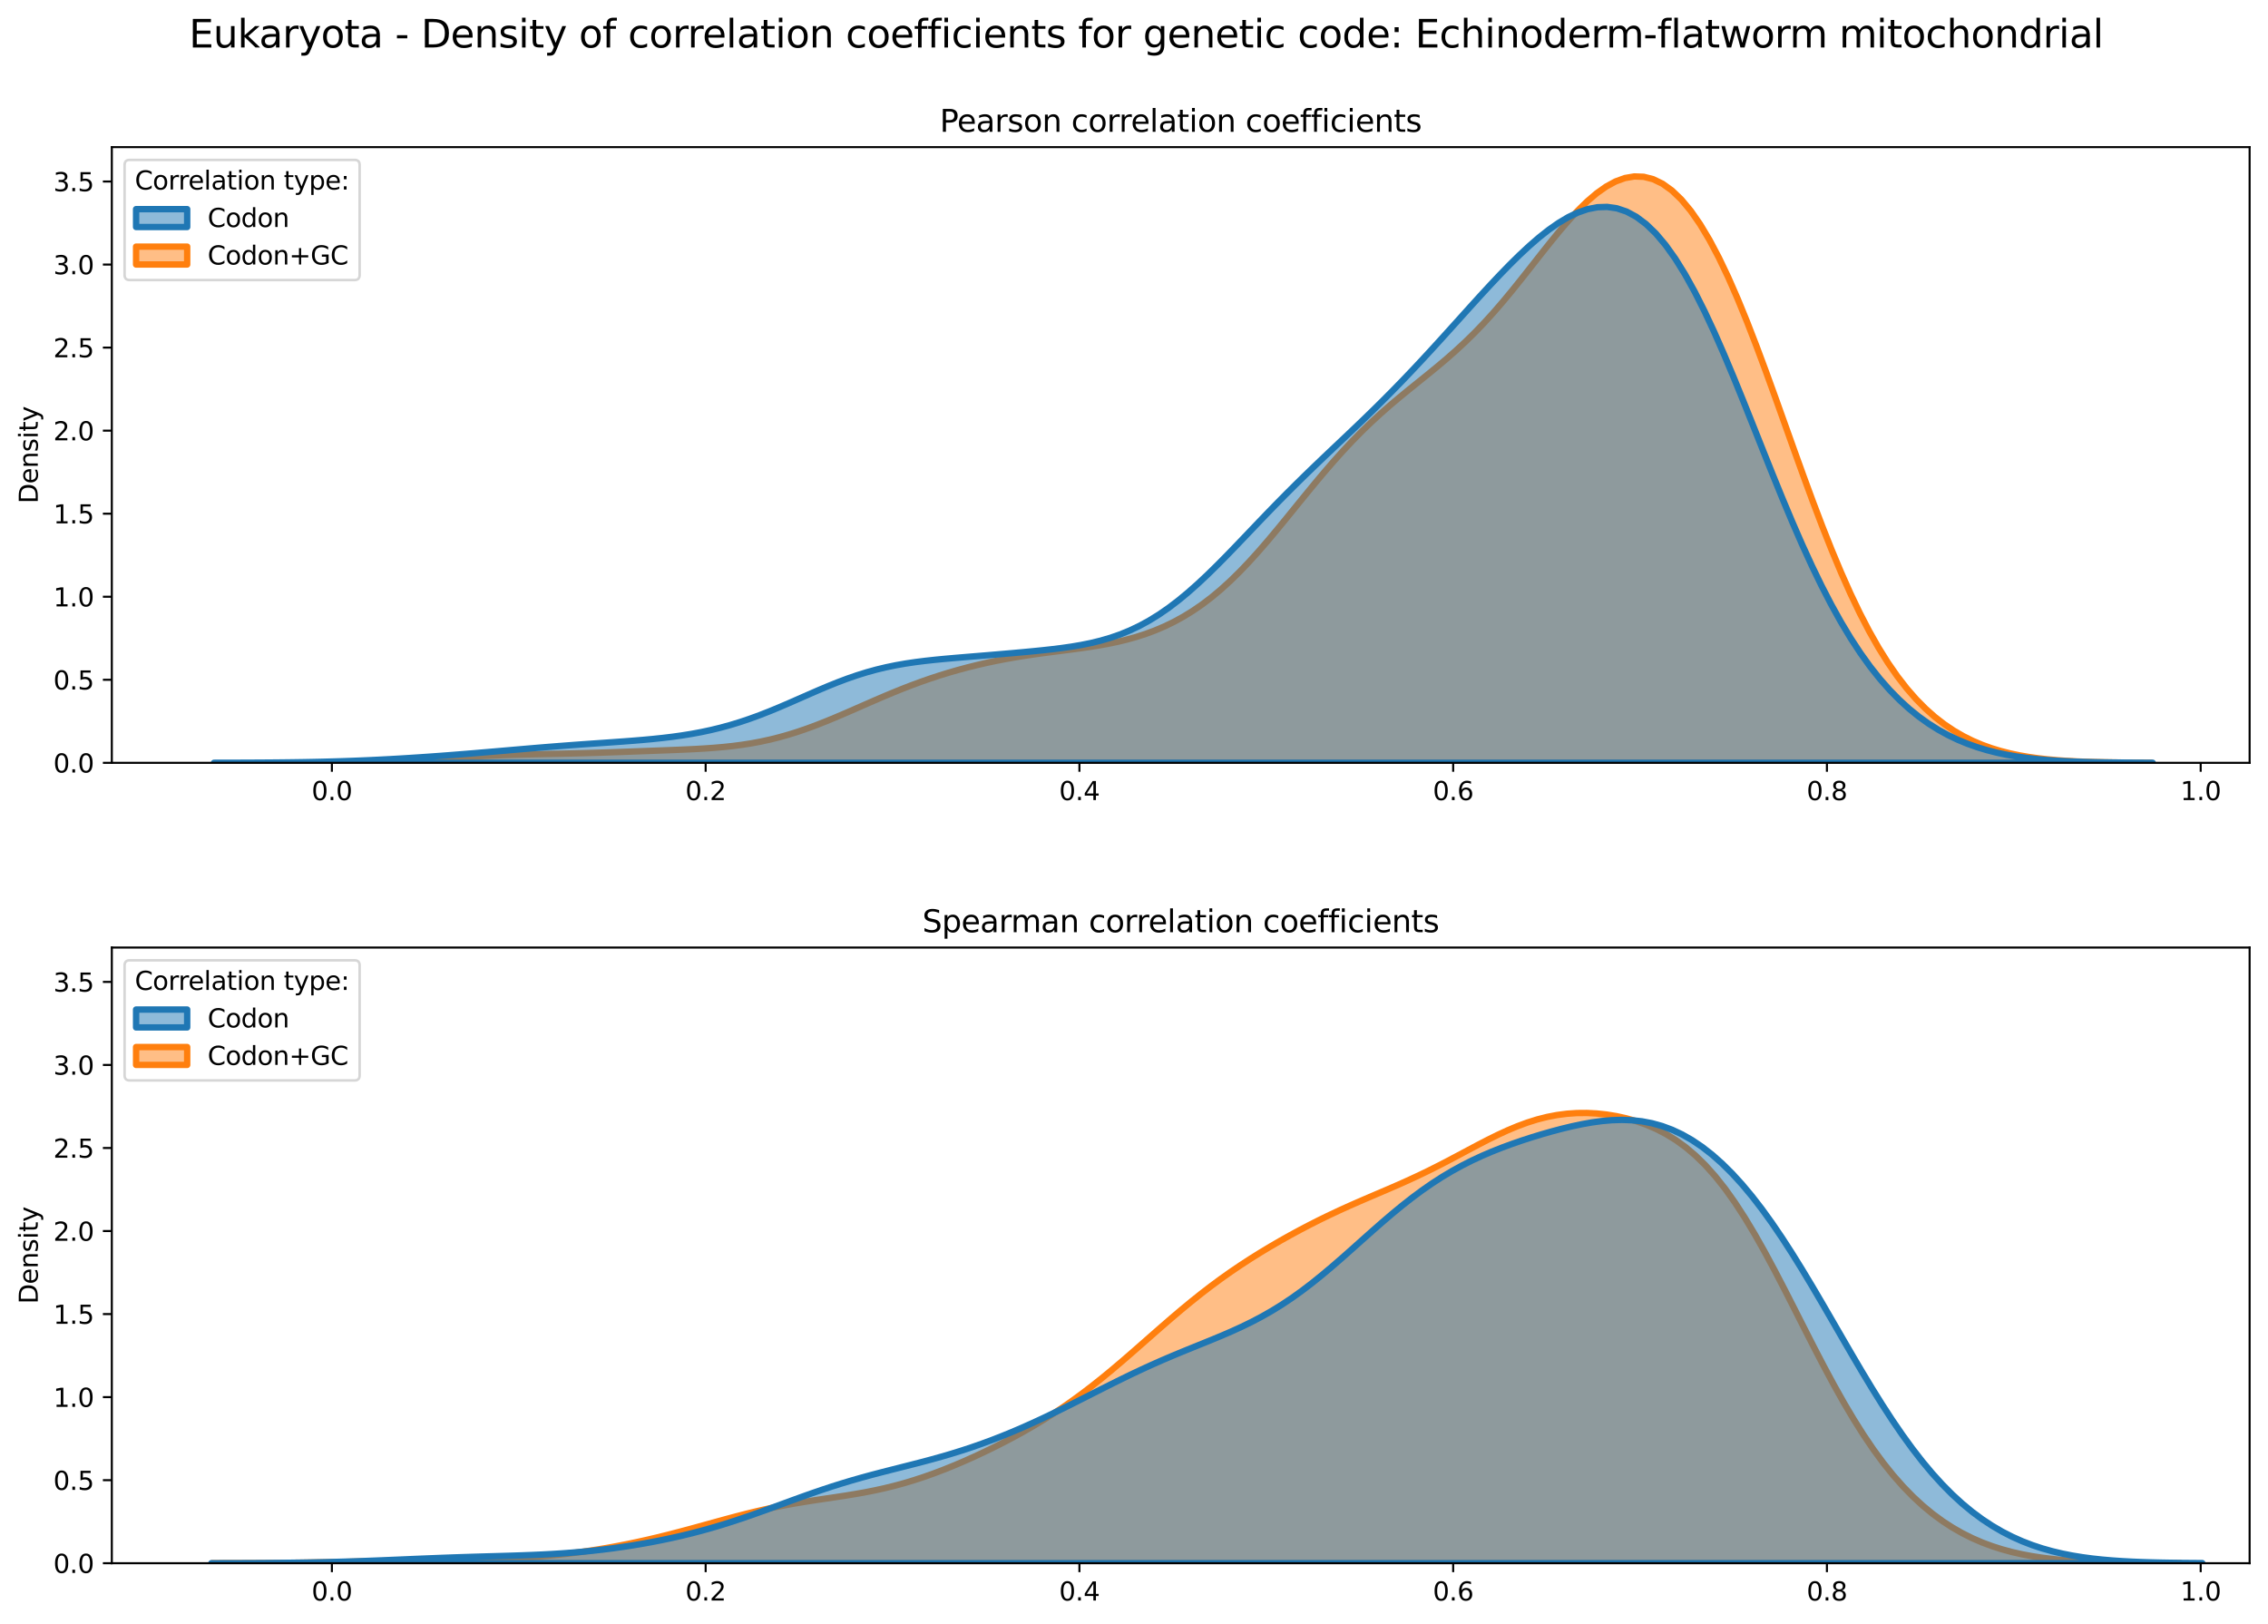 <?xml version="1.0" encoding="utf-8" standalone="no"?>
<!DOCTYPE svg PUBLIC "-//W3C//DTD SVG 1.1//EN"
  "http://www.w3.org/Graphics/SVG/1.1/DTD/svg11.dtd">
<svg xmlns:xlink="http://www.w3.org/1999/xlink" width="887.981pt" height="635.878pt" viewBox="0 0 887.981 635.878" xmlns="http://www.w3.org/2000/svg" version="1.1">
 <defs>
  <style type="text/css">*{stroke-linejoin: round; stroke-linecap: butt}</style>
 </defs>
 <g id="figure_1">
  <g id="patch_1">
   <path d="M 0 635.878 
L 887.981 635.878 
L 887.981 0 
L 0 0 
z
" style="fill: #ffffff"/>
  </g>
  <g id="axes_1">
   <g id="patch_2">
    <path d="M 43.781 298.643 
L 880.781 298.643 
L 880.781 57.6 
L 43.781 57.6 
z
" style="fill: #ffffff"/>
   </g>
   <g id="PolyCollection_1">
    <defs>
     <path id="mcd85bbaa57" d="M 110.225 -337.255 
L 110.225 -337.235 
L 113.903 -337.235 
L 117.581 -337.235 
L 121.259 -337.235 
L 124.937 -337.235 
L 128.615 -337.235 
L 132.294 -337.235 
L 135.972 -337.235 
L 139.65 -337.235 
L 143.328 -337.235 
L 147.006 -337.235 
L 150.685 -337.235 
L 154.363 -337.235 
L 158.041 -337.235 
L 161.719 -337.235 
L 165.397 -337.235 
L 169.076 -337.235 
L 172.754 -337.235 
L 176.432 -337.235 
L 180.11 -337.235 
L 183.788 -337.235 
L 187.467 -337.235 
L 191.145 -337.235 
L 194.823 -337.235 
L 198.501 -337.235 
L 202.179 -337.235 
L 205.858 -337.235 
L 209.536 -337.235 
L 213.214 -337.235 
L 216.892 -337.235 
L 220.57 -337.235 
L 224.249 -337.235 
L 227.927 -337.235 
L 231.605 -337.235 
L 235.283 -337.235 
L 238.961 -337.235 
L 242.64 -337.235 
L 246.318 -337.235 
L 249.996 -337.235 
L 253.674 -337.235 
L 257.352 -337.235 
L 261.03 -337.235 
L 264.709 -337.235 
L 268.387 -337.235 
L 272.065 -337.235 
L 275.743 -337.235 
L 279.421 -337.235 
L 283.1 -337.235 
L 286.778 -337.235 
L 290.456 -337.235 
L 294.134 -337.235 
L 297.812 -337.235 
L 301.491 -337.235 
L 305.169 -337.235 
L 308.847 -337.235 
L 312.525 -337.235 
L 316.203 -337.235 
L 319.882 -337.235 
L 323.56 -337.235 
L 327.238 -337.235 
L 330.916 -337.235 
L 334.594 -337.235 
L 338.273 -337.235 
L 341.951 -337.235 
L 345.629 -337.235 
L 349.307 -337.235 
L 352.985 -337.235 
L 356.664 -337.235 
L 360.342 -337.235 
L 364.02 -337.235 
L 367.698 -337.235 
L 371.376 -337.235 
L 375.055 -337.235 
L 378.733 -337.235 
L 382.411 -337.235 
L 386.089 -337.235 
L 389.767 -337.235 
L 393.445 -337.235 
L 397.124 -337.235 
L 400.802 -337.235 
L 404.48 -337.235 
L 408.158 -337.235 
L 411.836 -337.235 
L 415.515 -337.235 
L 419.193 -337.235 
L 422.871 -337.235 
L 426.549 -337.235 
L 430.227 -337.235 
L 433.906 -337.235 
L 437.584 -337.235 
L 441.262 -337.235 
L 444.94 -337.235 
L 448.618 -337.235 
L 452.297 -337.235 
L 455.975 -337.235 
L 459.653 -337.235 
L 463.331 -337.235 
L 467.009 -337.235 
L 470.688 -337.235 
L 474.366 -337.235 
L 478.044 -337.235 
L 481.722 -337.235 
L 485.4 -337.235 
L 489.079 -337.235 
L 492.757 -337.235 
L 496.435 -337.235 
L 500.113 -337.235 
L 503.791 -337.235 
L 507.469 -337.235 
L 511.148 -337.235 
L 514.826 -337.235 
L 518.504 -337.235 
L 522.182 -337.235 
L 525.86 -337.235 
L 529.539 -337.235 
L 533.217 -337.235 
L 536.895 -337.235 
L 540.573 -337.235 
L 544.251 -337.235 
L 547.93 -337.235 
L 551.608 -337.235 
L 555.286 -337.235 
L 558.964 -337.235 
L 562.642 -337.235 
L 566.321 -337.235 
L 569.999 -337.235 
L 573.677 -337.235 
L 577.355 -337.235 
L 581.033 -337.235 
L 584.712 -337.235 
L 588.39 -337.235 
L 592.068 -337.235 
L 595.746 -337.235 
L 599.424 -337.235 
L 603.103 -337.235 
L 606.781 -337.235 
L 610.459 -337.235 
L 614.137 -337.235 
L 617.815 -337.235 
L 621.494 -337.235 
L 625.172 -337.235 
L 628.85 -337.235 
L 632.528 -337.235 
L 636.206 -337.235 
L 639.884 -337.235 
L 643.563 -337.235 
L 647.241 -337.235 
L 650.919 -337.235 
L 654.597 -337.235 
L 658.275 -337.235 
L 661.954 -337.235 
L 665.632 -337.235 
L 669.31 -337.235 
L 672.988 -337.235 
L 676.666 -337.235 
L 680.345 -337.235 
L 684.023 -337.235 
L 687.701 -337.235 
L 691.379 -337.235 
L 695.057 -337.235 
L 698.736 -337.235 
L 702.414 -337.235 
L 706.092 -337.235 
L 709.77 -337.235 
L 713.448 -337.235 
L 717.127 -337.235 
L 720.805 -337.235 
L 724.483 -337.235 
L 728.161 -337.235 
L 731.839 -337.235 
L 735.518 -337.235 
L 739.196 -337.235 
L 742.874 -337.235 
L 746.552 -337.235 
L 750.23 -337.235 
L 753.909 -337.235 
L 757.587 -337.235 
L 761.265 -337.235 
L 764.943 -337.235 
L 768.621 -337.235 
L 772.299 -337.235 
L 775.978 -337.235 
L 779.656 -337.235 
L 783.334 -337.235 
L 787.012 -337.235 
L 790.69 -337.235 
L 794.369 -337.235 
L 798.047 -337.235 
L 801.725 -337.235 
L 805.403 -337.235 
L 809.081 -337.235 
L 812.76 -337.235 
L 816.438 -337.235 
L 820.116 -337.235 
L 823.794 -337.235 
L 827.472 -337.235 
L 831.151 -337.235 
L 834.829 -337.235 
L 838.507 -337.235 
L 842.185 -337.235 
L 842.185 -337.265 
L 842.185 -337.265 
L 838.507 -337.281 
L 834.829 -337.303 
L 831.151 -337.335 
L 827.472 -337.381 
L 823.794 -337.444 
L 820.116 -337.53 
L 816.438 -337.645 
L 812.76 -337.798 
L 809.081 -337.998 
L 805.403 -338.257 
L 801.725 -338.586 
L 798.047 -339 
L 794.369 -339.516 
L 790.69 -340.151 
L 787.012 -340.924 
L 783.334 -341.858 
L 779.656 -342.976 
L 775.978 -344.304 
L 772.299 -345.87 
L 768.621 -347.705 
L 764.943 -349.841 
L 761.265 -352.315 
L 757.587 -355.164 
L 753.909 -358.427 
L 750.23 -362.144 
L 746.552 -366.354 
L 742.874 -371.092 
L 739.196 -376.39 
L 735.518 -382.275 
L 731.839 -388.761 
L 728.161 -395.854 
L 724.483 -403.544 
L 720.805 -411.808 
L 717.127 -420.605 
L 713.448 -429.879 
L 709.77 -439.557 
L 706.092 -449.549 
L 702.414 -459.755 
L 698.736 -470.061 
L 695.057 -480.349 
L 691.379 -490.495 
L 687.701 -500.375 
L 684.023 -509.871 
L 680.345 -518.869 
L 676.666 -527.269 
L 672.988 -534.983 
L 669.31 -541.939 
L 665.632 -548.081 
L 661.954 -553.369 
L 658.275 -557.779 
L 654.597 -561.303 
L 650.919 -563.946 
L 647.241 -565.724 
L 643.563 -566.664 
L 639.884 -566.8 
L 636.206 -566.173 
L 632.528 -564.832 
L 628.85 -562.832 
L 625.172 -560.231 
L 621.494 -557.097 
L 617.815 -553.502 
L 614.137 -549.523 
L 610.459 -545.242 
L 606.781 -540.742 
L 603.103 -536.108 
L 599.424 -531.42 
L 595.746 -526.754 
L 592.068 -522.176 
L 588.39 -517.74 
L 584.712 -513.487 
L 581.033 -509.444 
L 577.355 -505.621 
L 573.677 -502.015 
L 569.999 -498.608 
L 566.321 -495.372 
L 562.642 -492.27 
L 558.964 -489.26 
L 555.286 -486.295 
L 551.608 -483.328 
L 547.93 -480.315 
L 544.251 -477.212 
L 540.573 -473.986 
L 536.895 -470.607 
L 533.217 -467.055 
L 529.539 -463.319 
L 525.86 -459.399 
L 522.182 -455.302 
L 518.504 -451.048 
L 514.826 -446.666 
L 511.148 -442.19 
L 507.469 -437.664 
L 503.791 -433.134 
L 500.113 -428.65 
L 496.435 -424.26 
L 492.757 -420.011 
L 489.079 -415.943 
L 485.4 -412.091 
L 481.722 -408.482 
L 478.044 -405.136 
L 474.366 -402.061 
L 470.688 -399.262 
L 467.009 -396.733 
L 463.331 -394.467 
L 459.653 -392.449 
L 455.975 -390.666 
L 452.297 -389.098 
L 448.618 -387.728 
L 444.94 -386.537 
L 441.262 -385.506 
L 437.584 -384.616 
L 433.906 -383.847 
L 430.227 -383.179 
L 426.549 -382.59 
L 422.871 -382.061 
L 419.193 -381.57 
L 415.515 -381.099 
L 411.836 -380.63 
L 408.158 -380.146 
L 404.48 -379.634 
L 400.802 -379.082 
L 397.124 -378.481 
L 393.445 -377.825 
L 389.767 -377.109 
L 386.089 -376.328 
L 382.411 -375.481 
L 378.733 -374.565 
L 375.055 -373.577 
L 371.376 -372.515 
L 367.698 -371.379 
L 364.02 -370.167 
L 360.342 -368.879 
L 356.664 -367.519 
L 352.985 -366.089 
L 349.307 -364.597 
L 345.629 -363.053 
L 341.951 -361.469 
L 338.273 -359.861 
L 334.594 -358.246 
L 330.916 -356.643 
L 327.238 -355.072 
L 323.56 -353.551 
L 319.882 -352.099 
L 316.203 -350.732 
L 312.525 -349.465 
L 308.847 -348.307 
L 305.169 -347.265 
L 301.491 -346.344 
L 297.812 -345.543 
L 294.134 -344.857 
L 290.456 -344.281 
L 286.778 -343.804 
L 283.1 -343.414 
L 279.421 -343.098 
L 275.743 -342.841 
L 272.065 -342.631 
L 268.387 -342.454 
L 264.709 -342.298 
L 261.03 -342.155 
L 257.352 -342.017 
L 253.674 -341.882 
L 249.996 -341.746 
L 246.318 -341.61 
L 242.64 -341.475 
L 238.961 -341.345 
L 235.283 -341.223 
L 231.605 -341.109 
L 227.927 -341.007 
L 224.249 -340.915 
L 220.57 -340.833 
L 216.892 -340.756 
L 213.214 -340.681 
L 209.536 -340.603 
L 205.858 -340.516 
L 202.179 -340.416 
L 198.501 -340.298 
L 194.823 -340.161 
L 191.145 -340.003 
L 187.467 -339.824 
L 183.788 -339.628 
L 180.11 -339.419 
L 176.432 -339.201 
L 172.754 -338.98 
L 169.076 -338.76 
L 165.397 -338.549 
L 161.719 -338.349 
L 158.041 -338.165 
L 154.363 -337.999 
L 150.685 -337.853 
L 147.006 -337.727 
L 143.328 -337.62 
L 139.65 -337.531 
L 135.972 -337.459 
L 132.294 -337.402 
L 128.615 -337.357 
L 124.937 -337.323 
L 121.259 -337.297 
L 117.581 -337.278 
L 113.903 -337.265 
L 110.225 -337.255 
z
" style="stroke: #ff7f0e; stroke-width: 2.5"/>
    </defs>
    <g clip-path="url(#pebb9b3fc90)">
     <use xlink:href="#mcd85bbaa57" x="0" y="635.878" style="fill: #ff7f0e; fill-opacity: 0.5; stroke: #ff7f0e; stroke-width: 2.5"/>
    </g>
   </g>
   <g id="PolyCollection_2">
    <defs>
     <path id="mcad1798684" d="M 83.805 -337.249 
L 83.805 -337.235 
L 87.619 -337.235 
L 91.433 -337.235 
L 95.247 -337.235 
L 99.061 -337.235 
L 102.876 -337.235 
L 106.69 -337.235 
L 110.504 -337.235 
L 114.318 -337.235 
L 118.132 -337.235 
L 121.947 -337.235 
L 125.761 -337.235 
L 129.575 -337.235 
L 133.389 -337.235 
L 137.203 -337.235 
L 141.018 -337.235 
L 144.832 -337.235 
L 148.646 -337.235 
L 152.46 -337.235 
L 156.274 -337.235 
L 160.089 -337.235 
L 163.903 -337.235 
L 167.717 -337.235 
L 171.531 -337.235 
L 175.345 -337.235 
L 179.16 -337.235 
L 182.974 -337.235 
L 186.788 -337.235 
L 190.602 -337.235 
L 194.416 -337.235 
L 198.231 -337.235 
L 202.045 -337.235 
L 205.859 -337.235 
L 209.673 -337.235 
L 213.487 -337.235 
L 217.302 -337.235 
L 221.116 -337.235 
L 224.93 -337.235 
L 228.744 -337.235 
L 232.558 -337.235 
L 236.372 -337.235 
L 240.187 -337.235 
L 244.001 -337.235 
L 247.815 -337.235 
L 251.629 -337.235 
L 255.443 -337.235 
L 259.258 -337.235 
L 263.072 -337.235 
L 266.886 -337.235 
L 270.7 -337.235 
L 274.514 -337.235 
L 278.329 -337.235 
L 282.143 -337.235 
L 285.957 -337.235 
L 289.771 -337.235 
L 293.585 -337.235 
L 297.4 -337.235 
L 301.214 -337.235 
L 305.028 -337.235 
L 308.842 -337.235 
L 312.656 -337.235 
L 316.471 -337.235 
L 320.285 -337.235 
L 324.099 -337.235 
L 327.913 -337.235 
L 331.727 -337.235 
L 335.542 -337.235 
L 339.356 -337.235 
L 343.17 -337.235 
L 346.984 -337.235 
L 350.798 -337.235 
L 354.613 -337.235 
L 358.427 -337.235 
L 362.241 -337.235 
L 366.055 -337.235 
L 369.869 -337.235 
L 373.684 -337.235 
L 377.498 -337.235 
L 381.312 -337.235 
L 385.126 -337.235 
L 388.94 -337.235 
L 392.755 -337.235 
L 396.569 -337.235 
L 400.383 -337.235 
L 404.197 -337.235 
L 408.011 -337.235 
L 411.826 -337.235 
L 415.64 -337.235 
L 419.454 -337.235 
L 423.268 -337.235 
L 427.082 -337.235 
L 430.897 -337.235 
L 434.711 -337.235 
L 438.525 -337.235 
L 442.339 -337.235 
L 446.153 -337.235 
L 449.968 -337.235 
L 453.782 -337.235 
L 457.596 -337.235 
L 461.41 -337.235 
L 465.224 -337.235 
L 469.039 -337.235 
L 472.853 -337.235 
L 476.667 -337.235 
L 480.481 -337.235 
L 484.295 -337.235 
L 488.11 -337.235 
L 491.924 -337.235 
L 495.738 -337.235 
L 499.552 -337.235 
L 503.366 -337.235 
L 507.181 -337.235 
L 510.995 -337.235 
L 514.809 -337.235 
L 518.623 -337.235 
L 522.437 -337.235 
L 526.252 -337.235 
L 530.066 -337.235 
L 533.88 -337.235 
L 537.694 -337.235 
L 541.508 -337.235 
L 545.323 -337.235 
L 549.137 -337.235 
L 552.951 -337.235 
L 556.765 -337.235 
L 560.579 -337.235 
L 564.394 -337.235 
L 568.208 -337.235 
L 572.022 -337.235 
L 575.836 -337.235 
L 579.65 -337.235 
L 583.465 -337.235 
L 587.279 -337.235 
L 591.093 -337.235 
L 594.907 -337.235 
L 598.721 -337.235 
L 602.536 -337.235 
L 606.35 -337.235 
L 610.164 -337.235 
L 613.978 -337.235 
L 617.792 -337.235 
L 621.606 -337.235 
L 625.421 -337.235 
L 629.235 -337.235 
L 633.049 -337.235 
L 636.863 -337.235 
L 640.677 -337.235 
L 644.492 -337.235 
L 648.306 -337.235 
L 652.12 -337.235 
L 655.934 -337.235 
L 659.748 -337.235 
L 663.563 -337.235 
L 667.377 -337.235 
L 671.191 -337.235 
L 675.005 -337.235 
L 678.819 -337.235 
L 682.634 -337.235 
L 686.448 -337.235 
L 690.262 -337.235 
L 694.076 -337.235 
L 697.89 -337.235 
L 701.705 -337.235 
L 705.519 -337.235 
L 709.333 -337.235 
L 713.147 -337.235 
L 716.961 -337.235 
L 720.776 -337.235 
L 724.59 -337.235 
L 728.404 -337.235 
L 732.218 -337.235 
L 736.032 -337.235 
L 739.847 -337.235 
L 743.661 -337.235 
L 747.475 -337.235 
L 751.289 -337.235 
L 755.103 -337.235 
L 758.918 -337.235 
L 762.732 -337.235 
L 766.546 -337.235 
L 770.36 -337.235 
L 774.174 -337.235 
L 777.989 -337.235 
L 781.803 -337.235 
L 785.617 -337.235 
L 789.431 -337.235 
L 793.245 -337.235 
L 797.06 -337.235 
L 800.874 -337.235 
L 804.688 -337.235 
L 808.502 -337.235 
L 812.316 -337.235 
L 816.131 -337.235 
L 819.945 -337.235 
L 823.759 -337.235 
L 827.573 -337.235 
L 831.387 -337.235 
L 835.202 -337.235 
L 839.016 -337.235 
L 842.83 -337.235 
L 842.83 -337.261 
L 842.83 -337.261 
L 839.016 -337.274 
L 835.202 -337.294 
L 831.387 -337.321 
L 827.573 -337.359 
L 823.759 -337.413 
L 819.945 -337.485 
L 816.131 -337.583 
L 812.316 -337.713 
L 808.502 -337.883 
L 804.688 -338.104 
L 800.874 -338.385 
L 797.06 -338.741 
L 793.245 -339.185 
L 789.431 -339.734 
L 785.617 -340.403 
L 781.803 -341.211 
L 777.989 -342.179 
L 774.174 -343.327 
L 770.36 -344.676 
L 766.546 -346.25 
L 762.732 -348.074 
L 758.918 -350.172 
L 755.103 -352.571 
L 751.289 -355.301 
L 747.475 -358.388 
L 743.661 -361.863 
L 739.847 -365.755 
L 736.032 -370.092 
L 732.218 -374.901 
L 728.404 -380.206 
L 724.59 -386.023 
L 720.776 -392.364 
L 716.961 -399.231 
L 713.147 -406.614 
L 709.333 -414.492 
L 705.519 -422.83 
L 701.705 -431.577 
L 697.89 -440.667 
L 694.076 -450.02 
L 690.262 -459.542 
L 686.448 -469.128 
L 682.634 -478.666 
L 678.819 -488.037 
L 675.005 -497.123 
L 671.191 -505.809 
L 667.377 -513.987 
L 663.563 -521.561 
L 659.748 -528.451 
L 655.934 -534.59 
L 652.12 -539.933 
L 648.306 -544.452 
L 644.492 -548.136 
L 640.677 -550.993 
L 636.863 -553.045 
L 633.049 -554.324 
L 629.235 -554.875 
L 625.421 -554.747 
L 621.606 -553.996 
L 617.792 -552.678 
L 613.978 -550.853 
L 610.164 -548.577 
L 606.35 -545.904 
L 602.536 -542.889 
L 598.721 -539.581 
L 594.907 -536.027 
L 591.093 -532.269 
L 587.279 -528.35 
L 583.465 -524.304 
L 579.65 -520.168 
L 575.836 -515.972 
L 572.022 -511.743 
L 568.208 -507.509 
L 564.394 -503.29 
L 560.579 -499.107 
L 556.765 -494.975 
L 552.951 -490.907 
L 549.137 -486.911 
L 545.323 -482.992 
L 541.508 -479.15 
L 537.694 -475.38 
L 533.88 -471.674 
L 530.066 -468.017 
L 526.252 -464.394 
L 522.437 -460.785 
L 518.623 -457.17 
L 514.809 -453.529 
L 510.995 -449.845 
L 507.181 -446.103 
L 503.366 -442.297 
L 499.552 -438.424 
L 495.738 -434.492 
L 491.924 -430.515 
L 488.11 -426.517 
L 484.295 -422.527 
L 480.481 -418.581 
L 476.667 -414.716 
L 472.853 -410.974 
L 469.039 -407.393 
L 465.224 -404.008 
L 461.41 -400.851 
L 457.596 -397.945 
L 453.782 -395.308 
L 449.968 -392.947 
L 446.153 -390.863 
L 442.339 -389.05 
L 438.525 -387.492 
L 434.711 -386.17 
L 430.897 -385.059 
L 427.082 -384.133 
L 423.268 -383.362 
L 419.454 -382.716 
L 415.64 -382.17 
L 411.826 -381.699 
L 408.011 -381.28 
L 404.197 -380.898 
L 400.383 -380.54 
L 396.569 -380.198 
L 392.755 -379.867 
L 388.94 -379.543 
L 385.126 -379.225 
L 381.312 -378.911 
L 377.498 -378.597 
L 373.684 -378.276 
L 369.869 -377.938 
L 366.055 -377.569 
L 362.241 -377.154 
L 358.427 -376.674 
L 354.613 -376.11 
L 350.798 -375.443 
L 346.984 -374.658 
L 343.17 -373.743 
L 339.356 -372.692 
L 335.542 -371.504 
L 331.727 -370.186 
L 327.913 -368.749 
L 324.099 -367.214 
L 320.285 -365.603 
L 316.471 -363.943 
L 312.656 -362.263 
L 308.842 -360.591 
L 305.028 -358.956 
L 301.214 -357.381 
L 297.4 -355.888 
L 293.585 -354.494 
L 289.771 -353.21 
L 285.957 -352.044 
L 282.143 -350.999 
L 278.329 -350.072 
L 274.514 -349.258 
L 270.7 -348.55 
L 266.886 -347.937 
L 263.072 -347.407 
L 259.258 -346.95 
L 255.443 -346.551 
L 251.629 -346.2 
L 247.815 -345.885 
L 244.001 -345.596 
L 240.187 -345.322 
L 236.372 -345.056 
L 232.558 -344.792 
L 228.744 -344.524 
L 224.93 -344.249 
L 221.116 -343.964 
L 217.302 -343.669 
L 213.487 -343.363 
L 209.673 -343.048 
L 205.859 -342.725 
L 202.045 -342.398 
L 198.231 -342.068 
L 194.416 -341.739 
L 190.602 -341.412 
L 186.788 -341.09 
L 182.974 -340.774 
L 179.16 -340.468 
L 175.345 -340.171 
L 171.531 -339.885 
L 167.717 -339.611 
L 163.903 -339.35 
L 160.089 -339.104 
L 156.274 -338.872 
L 152.46 -338.657 
L 148.646 -338.458 
L 144.832 -338.276 
L 141.018 -338.112 
L 137.203 -337.965 
L 133.389 -337.836 
L 129.575 -337.724 
L 125.761 -337.628 
L 121.947 -337.546 
L 118.132 -337.478 
L 114.318 -337.423 
L 110.504 -337.378 
L 106.69 -337.342 
L 102.876 -337.314 
L 99.061 -337.293 
L 95.247 -337.276 
L 91.433 -337.264 
L 87.619 -337.255 
L 83.805 -337.249 
z
" style="stroke: #1f77b4; stroke-width: 2.5"/>
    </defs>
    <g clip-path="url(#pebb9b3fc90)">
     <use xlink:href="#mcad1798684" x="0" y="635.878" style="fill: #1f77b4; fill-opacity: 0.5; stroke: #1f77b4; stroke-width: 2.5"/>
    </g>
   </g>
   <g id="matplotlib.axis_1">
    <g id="xtick_1">
     <g id="line2d_1">
      <defs>
       <path id="m34fa75b518" d="M 0 0 
L 0 3.5 
" style="stroke: #000000; stroke-width: 0.8"/>
      </defs>
      <g>
       <use xlink:href="#m34fa75b518" x="129.946" y="298.643" style="stroke: #000000; stroke-width: 0.8"/>
      </g>
     </g>
     <g id="text_1">
      <!-- 0.0 -->
      <g transform="translate(121.995 313.242) scale(0.1 -0.1)">
       <defs>
        <path id="DejaVuSans-30" d="M 2034 4250 
Q 1547 4250 1301 3770 
Q 1056 3291 1056 2328 
Q 1056 1369 1301 889 
Q 1547 409 2034 409 
Q 2525 409 2770 889 
Q 3016 1369 3016 2328 
Q 3016 3291 2770 3770 
Q 2525 4250 2034 4250 
z
M 2034 4750 
Q 2819 4750 3233 4129 
Q 3647 3509 3647 2328 
Q 3647 1150 3233 529 
Q 2819 -91 2034 -91 
Q 1250 -91 836 529 
Q 422 1150 422 2328 
Q 422 3509 836 4129 
Q 1250 4750 2034 4750 
z
" transform="scale(0.016)"/>
        <path id="DejaVuSans-2e" d="M 684 794 
L 1344 794 
L 1344 0 
L 684 0 
L 684 794 
z
" transform="scale(0.016)"/>
       </defs>
       <use xlink:href="#DejaVuSans-30"/>
       <use xlink:href="#DejaVuSans-2e" x="63.623"/>
       <use xlink:href="#DejaVuSans-30" x="95.41"/>
      </g>
     </g>
    </g>
    <g id="xtick_2">
     <g id="line2d_2">
      <g>
       <use xlink:href="#m34fa75b518" x="276.282" y="298.643" style="stroke: #000000; stroke-width: 0.8"/>
      </g>
     </g>
     <g id="text_2">
      <!-- 0.2 -->
      <g transform="translate(268.331 313.242) scale(0.1 -0.1)">
       <defs>
        <path id="DejaVuSans-32" d="M 1228 531 
L 3431 531 
L 3431 0 
L 469 0 
L 469 531 
Q 828 903 1448 1529 
Q 2069 2156 2228 2338 
Q 2531 2678 2651 2914 
Q 2772 3150 2772 3378 
Q 2772 3750 2511 3984 
Q 2250 4219 1831 4219 
Q 1534 4219 1204 4116 
Q 875 4013 500 3803 
L 500 4441 
Q 881 4594 1212 4672 
Q 1544 4750 1819 4750 
Q 2544 4750 2975 4387 
Q 3406 4025 3406 3419 
Q 3406 3131 3298 2873 
Q 3191 2616 2906 2266 
Q 2828 2175 2409 1742 
Q 1991 1309 1228 531 
z
" transform="scale(0.016)"/>
       </defs>
       <use xlink:href="#DejaVuSans-30"/>
       <use xlink:href="#DejaVuSans-2e" x="63.623"/>
       <use xlink:href="#DejaVuSans-32" x="95.41"/>
      </g>
     </g>
    </g>
    <g id="xtick_3">
     <g id="line2d_3">
      <g>
       <use xlink:href="#m34fa75b518" x="422.618" y="298.643" style="stroke: #000000; stroke-width: 0.8"/>
      </g>
     </g>
     <g id="text_3">
      <!-- 0.4 -->
      <g transform="translate(414.667 313.242) scale(0.1 -0.1)">
       <defs>
        <path id="DejaVuSans-34" d="M 2419 4116 
L 825 1625 
L 2419 1625 
L 2419 4116 
z
M 2253 4666 
L 3047 4666 
L 3047 1625 
L 3713 1625 
L 3713 1100 
L 3047 1100 
L 3047 0 
L 2419 0 
L 2419 1100 
L 313 1100 
L 313 1709 
L 2253 4666 
z
" transform="scale(0.016)"/>
       </defs>
       <use xlink:href="#DejaVuSans-30"/>
       <use xlink:href="#DejaVuSans-2e" x="63.623"/>
       <use xlink:href="#DejaVuSans-34" x="95.41"/>
      </g>
     </g>
    </g>
    <g id="xtick_4">
     <g id="line2d_4">
      <g>
       <use xlink:href="#m34fa75b518" x="568.954" y="298.643" style="stroke: #000000; stroke-width: 0.8"/>
      </g>
     </g>
     <g id="text_4">
      <!-- 0.6 -->
      <g transform="translate(561.003 313.242) scale(0.1 -0.1)">
       <defs>
        <path id="DejaVuSans-36" d="M 2113 2584 
Q 1688 2584 1439 2293 
Q 1191 2003 1191 1497 
Q 1191 994 1439 701 
Q 1688 409 2113 409 
Q 2538 409 2786 701 
Q 3034 994 3034 1497 
Q 3034 2003 2786 2293 
Q 2538 2584 2113 2584 
z
M 3366 4563 
L 3366 3988 
Q 3128 4100 2886 4159 
Q 2644 4219 2406 4219 
Q 1781 4219 1451 3797 
Q 1122 3375 1075 2522 
Q 1259 2794 1537 2939 
Q 1816 3084 2150 3084 
Q 2853 3084 3261 2657 
Q 3669 2231 3669 1497 
Q 3669 778 3244 343 
Q 2819 -91 2113 -91 
Q 1303 -91 875 529 
Q 447 1150 447 2328 
Q 447 3434 972 4092 
Q 1497 4750 2381 4750 
Q 2619 4750 2861 4703 
Q 3103 4656 3366 4563 
z
" transform="scale(0.016)"/>
       </defs>
       <use xlink:href="#DejaVuSans-30"/>
       <use xlink:href="#DejaVuSans-2e" x="63.623"/>
       <use xlink:href="#DejaVuSans-36" x="95.41"/>
      </g>
     </g>
    </g>
    <g id="xtick_5">
     <g id="line2d_5">
      <g>
       <use xlink:href="#m34fa75b518" x="715.29" y="298.643" style="stroke: #000000; stroke-width: 0.8"/>
      </g>
     </g>
     <g id="text_5">
      <!-- 0.8 -->
      <g transform="translate(707.339 313.242) scale(0.1 -0.1)">
       <defs>
        <path id="DejaVuSans-38" d="M 2034 2216 
Q 1584 2216 1326 1975 
Q 1069 1734 1069 1313 
Q 1069 891 1326 650 
Q 1584 409 2034 409 
Q 2484 409 2743 651 
Q 3003 894 3003 1313 
Q 3003 1734 2745 1975 
Q 2488 2216 2034 2216 
z
M 1403 2484 
Q 997 2584 770 2862 
Q 544 3141 544 3541 
Q 544 4100 942 4425 
Q 1341 4750 2034 4750 
Q 2731 4750 3128 4425 
Q 3525 4100 3525 3541 
Q 3525 3141 3298 2862 
Q 3072 2584 2669 2484 
Q 3125 2378 3379 2068 
Q 3634 1759 3634 1313 
Q 3634 634 3220 271 
Q 2806 -91 2034 -91 
Q 1263 -91 848 271 
Q 434 634 434 1313 
Q 434 1759 690 2068 
Q 947 2378 1403 2484 
z
M 1172 3481 
Q 1172 3119 1398 2916 
Q 1625 2713 2034 2713 
Q 2441 2713 2670 2916 
Q 2900 3119 2900 3481 
Q 2900 3844 2670 4047 
Q 2441 4250 2034 4250 
Q 1625 4250 1398 4047 
Q 1172 3844 1172 3481 
z
" transform="scale(0.016)"/>
       </defs>
       <use xlink:href="#DejaVuSans-30"/>
       <use xlink:href="#DejaVuSans-2e" x="63.623"/>
       <use xlink:href="#DejaVuSans-38" x="95.41"/>
      </g>
     </g>
    </g>
    <g id="xtick_6">
     <g id="line2d_6">
      <g>
       <use xlink:href="#m34fa75b518" x="861.626" y="298.643" style="stroke: #000000; stroke-width: 0.8"/>
      </g>
     </g>
     <g id="text_6">
      <!-- 1.0 -->
      <g transform="translate(853.675 313.242) scale(0.1 -0.1)">
       <defs>
        <path id="DejaVuSans-31" d="M 794 531 
L 1825 531 
L 1825 4091 
L 703 3866 
L 703 4441 
L 1819 4666 
L 2450 4666 
L 2450 531 
L 3481 531 
L 3481 0 
L 794 0 
L 794 531 
z
" transform="scale(0.016)"/>
       </defs>
       <use xlink:href="#DejaVuSans-31"/>
       <use xlink:href="#DejaVuSans-2e" x="63.623"/>
       <use xlink:href="#DejaVuSans-30" x="95.41"/>
      </g>
     </g>
    </g>
   </g>
   <g id="matplotlib.axis_2">
    <g id="ytick_1">
     <g id="line2d_7">
      <defs>
       <path id="m508891e97b" d="M 0 0 
L -3.5 0 
" style="stroke: #000000; stroke-width: 0.8"/>
      </defs>
      <g>
       <use xlink:href="#m508891e97b" x="43.781" y="298.643" style="stroke: #000000; stroke-width: 0.8"/>
      </g>
     </g>
     <g id="text_7">
      <!-- 0.0 -->
      <g transform="translate(20.878 302.443) scale(0.1 -0.1)">
       <use xlink:href="#DejaVuSans-30"/>
       <use xlink:href="#DejaVuSans-2e" x="63.623"/>
       <use xlink:href="#DejaVuSans-30" x="95.41"/>
      </g>
     </g>
    </g>
    <g id="ytick_2">
     <g id="line2d_8">
      <g>
       <use xlink:href="#m508891e97b" x="43.781" y="266.131" style="stroke: #000000; stroke-width: 0.8"/>
      </g>
     </g>
     <g id="text_8">
      <!-- 0.5 -->
      <g transform="translate(20.878 269.931) scale(0.1 -0.1)">
       <defs>
        <path id="DejaVuSans-35" d="M 691 4666 
L 3169 4666 
L 3169 4134 
L 1269 4134 
L 1269 2991 
Q 1406 3038 1543 3061 
Q 1681 3084 1819 3084 
Q 2600 3084 3056 2656 
Q 3513 2228 3513 1497 
Q 3513 744 3044 326 
Q 2575 -91 1722 -91 
Q 1428 -91 1123 -41 
Q 819 9 494 109 
L 494 744 
Q 775 591 1075 516 
Q 1375 441 1709 441 
Q 2250 441 2565 725 
Q 2881 1009 2881 1497 
Q 2881 1984 2565 2268 
Q 2250 2553 1709 2553 
Q 1456 2553 1204 2497 
Q 953 2441 691 2322 
L 691 4666 
z
" transform="scale(0.016)"/>
       </defs>
       <use xlink:href="#DejaVuSans-30"/>
       <use xlink:href="#DejaVuSans-2e" x="63.623"/>
       <use xlink:href="#DejaVuSans-35" x="95.41"/>
      </g>
     </g>
    </g>
    <g id="ytick_3">
     <g id="line2d_9">
      <g>
       <use xlink:href="#m508891e97b" x="43.781" y="233.619" style="stroke: #000000; stroke-width: 0.8"/>
      </g>
     </g>
     <g id="text_9">
      <!-- 1.0 -->
      <g transform="translate(20.878 237.419) scale(0.1 -0.1)">
       <use xlink:href="#DejaVuSans-31"/>
       <use xlink:href="#DejaVuSans-2e" x="63.623"/>
       <use xlink:href="#DejaVuSans-30" x="95.41"/>
      </g>
     </g>
    </g>
    <g id="ytick_4">
     <g id="line2d_10">
      <g>
       <use xlink:href="#m508891e97b" x="43.781" y="201.107" style="stroke: #000000; stroke-width: 0.8"/>
      </g>
     </g>
     <g id="text_10">
      <!-- 1.5 -->
      <g transform="translate(20.878 204.907) scale(0.1 -0.1)">
       <use xlink:href="#DejaVuSans-31"/>
       <use xlink:href="#DejaVuSans-2e" x="63.623"/>
       <use xlink:href="#DejaVuSans-35" x="95.41"/>
      </g>
     </g>
    </g>
    <g id="ytick_5">
     <g id="line2d_11">
      <g>
       <use xlink:href="#m508891e97b" x="43.781" y="168.595" style="stroke: #000000; stroke-width: 0.8"/>
      </g>
     </g>
     <g id="text_11">
      <!-- 2.0 -->
      <g transform="translate(20.878 172.395) scale(0.1 -0.1)">
       <use xlink:href="#DejaVuSans-32"/>
       <use xlink:href="#DejaVuSans-2e" x="63.623"/>
       <use xlink:href="#DejaVuSans-30" x="95.41"/>
      </g>
     </g>
    </g>
    <g id="ytick_6">
     <g id="line2d_12">
      <g>
       <use xlink:href="#m508891e97b" x="43.781" y="136.083" style="stroke: #000000; stroke-width: 0.8"/>
      </g>
     </g>
     <g id="text_12">
      <!-- 2.5 -->
      <g transform="translate(20.878 139.883) scale(0.1 -0.1)">
       <use xlink:href="#DejaVuSans-32"/>
       <use xlink:href="#DejaVuSans-2e" x="63.623"/>
       <use xlink:href="#DejaVuSans-35" x="95.41"/>
      </g>
     </g>
    </g>
    <g id="ytick_7">
     <g id="line2d_13">
      <g>
       <use xlink:href="#m508891e97b" x="43.781" y="103.571" style="stroke: #000000; stroke-width: 0.8"/>
      </g>
     </g>
     <g id="text_13">
      <!-- 3.0 -->
      <g transform="translate(20.878 107.371) scale(0.1 -0.1)">
       <defs>
        <path id="DejaVuSans-33" d="M 2597 2516 
Q 3050 2419 3304 2112 
Q 3559 1806 3559 1356 
Q 3559 666 3084 287 
Q 2609 -91 1734 -91 
Q 1441 -91 1130 -33 
Q 819 25 488 141 
L 488 750 
Q 750 597 1062 519 
Q 1375 441 1716 441 
Q 2309 441 2620 675 
Q 2931 909 2931 1356 
Q 2931 1769 2642 2001 
Q 2353 2234 1838 2234 
L 1294 2234 
L 1294 2753 
L 1863 2753 
Q 2328 2753 2575 2939 
Q 2822 3125 2822 3475 
Q 2822 3834 2567 4026 
Q 2313 4219 1838 4219 
Q 1578 4219 1281 4162 
Q 984 4106 628 3988 
L 628 4550 
Q 988 4650 1302 4700 
Q 1616 4750 1894 4750 
Q 2613 4750 3031 4423 
Q 3450 4097 3450 3541 
Q 3450 3153 3228 2886 
Q 3006 2619 2597 2516 
z
" transform="scale(0.016)"/>
       </defs>
       <use xlink:href="#DejaVuSans-33"/>
       <use xlink:href="#DejaVuSans-2e" x="63.623"/>
       <use xlink:href="#DejaVuSans-30" x="95.41"/>
      </g>
     </g>
    </g>
    <g id="ytick_8">
     <g id="line2d_14">
      <g>
       <use xlink:href="#m508891e97b" x="43.781" y="71.059" style="stroke: #000000; stroke-width: 0.8"/>
      </g>
     </g>
     <g id="text_14">
      <!-- 3.5 -->
      <g transform="translate(20.878 74.859) scale(0.1 -0.1)">
       <use xlink:href="#DejaVuSans-33"/>
       <use xlink:href="#DejaVuSans-2e" x="63.623"/>
       <use xlink:href="#DejaVuSans-35" x="95.41"/>
      </g>
     </g>
    </g>
    <g id="text_15">
     <!-- Density -->
     <g transform="translate(14.798 197.13) rotate(-90) scale(0.1 -0.1)">
      <defs>
       <path id="DejaVuSans-44" d="M 1259 4147 
L 1259 519 
L 2022 519 
Q 2988 519 3436 956 
Q 3884 1394 3884 2338 
Q 3884 3275 3436 3711 
Q 2988 4147 2022 4147 
L 1259 4147 
z
M 628 4666 
L 1925 4666 
Q 3281 4666 3915 4102 
Q 4550 3538 4550 2338 
Q 4550 1131 3912 565 
Q 3275 0 1925 0 
L 628 0 
L 628 4666 
z
" transform="scale(0.016)"/>
       <path id="DejaVuSans-65" d="M 3597 1894 
L 3597 1613 
L 953 1613 
Q 991 1019 1311 708 
Q 1631 397 2203 397 
Q 2534 397 2845 478 
Q 3156 559 3463 722 
L 3463 178 
Q 3153 47 2828 -22 
Q 2503 -91 2169 -91 
Q 1331 -91 842 396 
Q 353 884 353 1716 
Q 353 2575 817 3079 
Q 1281 3584 2069 3584 
Q 2775 3584 3186 3129 
Q 3597 2675 3597 1894 
z
M 3022 2063 
Q 3016 2534 2758 2815 
Q 2500 3097 2075 3097 
Q 1594 3097 1305 2825 
Q 1016 2553 972 2059 
L 3022 2063 
z
" transform="scale(0.016)"/>
       <path id="DejaVuSans-6e" d="M 3513 2113 
L 3513 0 
L 2938 0 
L 2938 2094 
Q 2938 2591 2744 2837 
Q 2550 3084 2163 3084 
Q 1697 3084 1428 2787 
Q 1159 2491 1159 1978 
L 1159 0 
L 581 0 
L 581 3500 
L 1159 3500 
L 1159 2956 
Q 1366 3272 1645 3428 
Q 1925 3584 2291 3584 
Q 2894 3584 3203 3211 
Q 3513 2838 3513 2113 
z
" transform="scale(0.016)"/>
       <path id="DejaVuSans-73" d="M 2834 3397 
L 2834 2853 
Q 2591 2978 2328 3040 
Q 2066 3103 1784 3103 
Q 1356 3103 1142 2972 
Q 928 2841 928 2578 
Q 928 2378 1081 2264 
Q 1234 2150 1697 2047 
L 1894 2003 
Q 2506 1872 2764 1633 
Q 3022 1394 3022 966 
Q 3022 478 2636 193 
Q 2250 -91 1575 -91 
Q 1294 -91 989 -36 
Q 684 19 347 128 
L 347 722 
Q 666 556 975 473 
Q 1284 391 1588 391 
Q 1994 391 2212 530 
Q 2431 669 2431 922 
Q 2431 1156 2273 1281 
Q 2116 1406 1581 1522 
L 1381 1569 
Q 847 1681 609 1914 
Q 372 2147 372 2553 
Q 372 3047 722 3315 
Q 1072 3584 1716 3584 
Q 2034 3584 2315 3537 
Q 2597 3491 2834 3397 
z
" transform="scale(0.016)"/>
       <path id="DejaVuSans-69" d="M 603 3500 
L 1178 3500 
L 1178 0 
L 603 0 
L 603 3500 
z
M 603 4863 
L 1178 4863 
L 1178 4134 
L 603 4134 
L 603 4863 
z
" transform="scale(0.016)"/>
       <path id="DejaVuSans-74" d="M 1172 4494 
L 1172 3500 
L 2356 3500 
L 2356 3053 
L 1172 3053 
L 1172 1153 
Q 1172 725 1289 603 
Q 1406 481 1766 481 
L 2356 481 
L 2356 0 
L 1766 0 
Q 1100 0 847 248 
Q 594 497 594 1153 
L 594 3053 
L 172 3053 
L 172 3500 
L 594 3500 
L 594 4494 
L 1172 4494 
z
" transform="scale(0.016)"/>
       <path id="DejaVuSans-79" d="M 2059 -325 
Q 1816 -950 1584 -1140 
Q 1353 -1331 966 -1331 
L 506 -1331 
L 506 -850 
L 844 -850 
Q 1081 -850 1212 -737 
Q 1344 -625 1503 -206 
L 1606 56 
L 191 3500 
L 800 3500 
L 1894 763 
L 2988 3500 
L 3597 3500 
L 2059 -325 
z
" transform="scale(0.016)"/>
      </defs>
      <use xlink:href="#DejaVuSans-44"/>
      <use xlink:href="#DejaVuSans-65" x="77.002"/>
      <use xlink:href="#DejaVuSans-6e" x="138.525"/>
      <use xlink:href="#DejaVuSans-73" x="201.904"/>
      <use xlink:href="#DejaVuSans-69" x="254.004"/>
      <use xlink:href="#DejaVuSans-74" x="281.787"/>
      <use xlink:href="#DejaVuSans-79" x="320.996"/>
     </g>
    </g>
   </g>
   <g id="patch_3">
    <path d="M 43.781 298.643 
L 43.781 57.6 
" style="fill: none; stroke: #000000; stroke-width: 0.8; stroke-linejoin: miter; stroke-linecap: square"/>
   </g>
   <g id="patch_4">
    <path d="M 880.781 298.643 
L 880.781 57.6 
" style="fill: none; stroke: #000000; stroke-width: 0.8; stroke-linejoin: miter; stroke-linecap: square"/>
   </g>
   <g id="patch_5">
    <path d="M 43.781 298.643 
L 880.781 298.643 
" style="fill: none; stroke: #000000; stroke-width: 0.8; stroke-linejoin: miter; stroke-linecap: square"/>
   </g>
   <g id="patch_6">
    <path d="M 43.781 57.6 
L 880.781 57.6 
" style="fill: none; stroke: #000000; stroke-width: 0.8; stroke-linejoin: miter; stroke-linecap: square"/>
   </g>
   <g id="text_16">
    <!-- Pearson correlation coefficients -->
    <g transform="translate(367.949 51.6) scale(0.12 -0.12)">
     <defs>
      <path id="DejaVuSans-50" d="M 1259 4147 
L 1259 2394 
L 2053 2394 
Q 2494 2394 2734 2622 
Q 2975 2850 2975 3272 
Q 2975 3691 2734 3919 
Q 2494 4147 2053 4147 
L 1259 4147 
z
M 628 4666 
L 2053 4666 
Q 2838 4666 3239 4311 
Q 3641 3956 3641 3272 
Q 3641 2581 3239 2228 
Q 2838 1875 2053 1875 
L 1259 1875 
L 1259 0 
L 628 0 
L 628 4666 
z
" transform="scale(0.016)"/>
      <path id="DejaVuSans-61" d="M 2194 1759 
Q 1497 1759 1228 1600 
Q 959 1441 959 1056 
Q 959 750 1161 570 
Q 1363 391 1709 391 
Q 2188 391 2477 730 
Q 2766 1069 2766 1631 
L 2766 1759 
L 2194 1759 
z
M 3341 1997 
L 3341 0 
L 2766 0 
L 2766 531 
Q 2569 213 2275 61 
Q 1981 -91 1556 -91 
Q 1019 -91 701 211 
Q 384 513 384 1019 
Q 384 1609 779 1909 
Q 1175 2209 1959 2209 
L 2766 2209 
L 2766 2266 
Q 2766 2663 2505 2880 
Q 2244 3097 1772 3097 
Q 1472 3097 1187 3025 
Q 903 2953 641 2809 
L 641 3341 
Q 956 3463 1253 3523 
Q 1550 3584 1831 3584 
Q 2591 3584 2966 3190 
Q 3341 2797 3341 1997 
z
" transform="scale(0.016)"/>
      <path id="DejaVuSans-72" d="M 2631 2963 
Q 2534 3019 2420 3045 
Q 2306 3072 2169 3072 
Q 1681 3072 1420 2755 
Q 1159 2438 1159 1844 
L 1159 0 
L 581 0 
L 581 3500 
L 1159 3500 
L 1159 2956 
Q 1341 3275 1631 3429 
Q 1922 3584 2338 3584 
Q 2397 3584 2469 3576 
Q 2541 3569 2628 3553 
L 2631 2963 
z
" transform="scale(0.016)"/>
      <path id="DejaVuSans-6f" d="M 1959 3097 
Q 1497 3097 1228 2736 
Q 959 2375 959 1747 
Q 959 1119 1226 758 
Q 1494 397 1959 397 
Q 2419 397 2687 759 
Q 2956 1122 2956 1747 
Q 2956 2369 2687 2733 
Q 2419 3097 1959 3097 
z
M 1959 3584 
Q 2709 3584 3137 3096 
Q 3566 2609 3566 1747 
Q 3566 888 3137 398 
Q 2709 -91 1959 -91 
Q 1206 -91 779 398 
Q 353 888 353 1747 
Q 353 2609 779 3096 
Q 1206 3584 1959 3584 
z
" transform="scale(0.016)"/>
      <path id="DejaVuSans-20" transform="scale(0.016)"/>
      <path id="DejaVuSans-63" d="M 3122 3366 
L 3122 2828 
Q 2878 2963 2633 3030 
Q 2388 3097 2138 3097 
Q 1578 3097 1268 2742 
Q 959 2388 959 1747 
Q 959 1106 1268 751 
Q 1578 397 2138 397 
Q 2388 397 2633 464 
Q 2878 531 3122 666 
L 3122 134 
Q 2881 22 2623 -34 
Q 2366 -91 2075 -91 
Q 1284 -91 818 406 
Q 353 903 353 1747 
Q 353 2603 823 3093 
Q 1294 3584 2113 3584 
Q 2378 3584 2631 3529 
Q 2884 3475 3122 3366 
z
" transform="scale(0.016)"/>
      <path id="DejaVuSans-6c" d="M 603 4863 
L 1178 4863 
L 1178 0 
L 603 0 
L 603 4863 
z
" transform="scale(0.016)"/>
      <path id="DejaVuSans-66" d="M 2375 4863 
L 2375 4384 
L 1825 4384 
Q 1516 4384 1395 4259 
Q 1275 4134 1275 3809 
L 1275 3500 
L 2222 3500 
L 2222 3053 
L 1275 3053 
L 1275 0 
L 697 0 
L 697 3053 
L 147 3053 
L 147 3500 
L 697 3500 
L 697 3744 
Q 697 4328 969 4595 
Q 1241 4863 1831 4863 
L 2375 4863 
z
" transform="scale(0.016)"/>
     </defs>
     <use xlink:href="#DejaVuSans-50"/>
     <use xlink:href="#DejaVuSans-65" x="56.678"/>
     <use xlink:href="#DejaVuSans-61" x="118.201"/>
     <use xlink:href="#DejaVuSans-72" x="179.48"/>
     <use xlink:href="#DejaVuSans-73" x="220.594"/>
     <use xlink:href="#DejaVuSans-6f" x="272.693"/>
     <use xlink:href="#DejaVuSans-6e" x="333.875"/>
     <use xlink:href="#DejaVuSans-20" x="397.254"/>
     <use xlink:href="#DejaVuSans-63" x="429.041"/>
     <use xlink:href="#DejaVuSans-6f" x="484.021"/>
     <use xlink:href="#DejaVuSans-72" x="545.203"/>
     <use xlink:href="#DejaVuSans-72" x="584.566"/>
     <use xlink:href="#DejaVuSans-65" x="623.43"/>
     <use xlink:href="#DejaVuSans-6c" x="684.953"/>
     <use xlink:href="#DejaVuSans-61" x="712.736"/>
     <use xlink:href="#DejaVuSans-74" x="774.016"/>
     <use xlink:href="#DejaVuSans-69" x="813.225"/>
     <use xlink:href="#DejaVuSans-6f" x="841.008"/>
     <use xlink:href="#DejaVuSans-6e" x="902.189"/>
     <use xlink:href="#DejaVuSans-20" x="965.568"/>
     <use xlink:href="#DejaVuSans-63" x="997.355"/>
     <use xlink:href="#DejaVuSans-6f" x="1052.336"/>
     <use xlink:href="#DejaVuSans-65" x="1113.518"/>
     <use xlink:href="#DejaVuSans-66" x="1175.041"/>
     <use xlink:href="#DejaVuSans-66" x="1210.246"/>
     <use xlink:href="#DejaVuSans-69" x="1245.451"/>
     <use xlink:href="#DejaVuSans-63" x="1273.234"/>
     <use xlink:href="#DejaVuSans-69" x="1328.215"/>
     <use xlink:href="#DejaVuSans-65" x="1355.998"/>
     <use xlink:href="#DejaVuSans-6e" x="1417.521"/>
     <use xlink:href="#DejaVuSans-74" x="1480.9"/>
     <use xlink:href="#DejaVuSans-73" x="1520.109"/>
    </g>
   </g>
   <g id="legend_1">
    <g id="patch_7">
     <path d="M 50.781 109.634 
L 138.806 109.634 
Q 140.806 109.634 140.806 107.634 
L 140.806 64.6 
Q 140.806 62.6 138.806 62.6 
L 50.781 62.6 
Q 48.781 62.6 48.781 64.6 
L 48.781 107.634 
Q 48.781 109.634 50.781 109.634 
z
" style="fill: #ffffff; opacity: 0.8; stroke: #cccccc; stroke-linejoin: miter"/>
    </g>
    <g id="text_17">
     <!-- Correlation type: -->
     <g transform="translate(52.781 74.198) scale(0.1 -0.1)">
      <defs>
       <path id="DejaVuSans-43" d="M 4122 4306 
L 4122 3641 
Q 3803 3938 3442 4084 
Q 3081 4231 2675 4231 
Q 1875 4231 1450 3742 
Q 1025 3253 1025 2328 
Q 1025 1406 1450 917 
Q 1875 428 2675 428 
Q 3081 428 3442 575 
Q 3803 722 4122 1019 
L 4122 359 
Q 3791 134 3420 21 
Q 3050 -91 2638 -91 
Q 1578 -91 968 557 
Q 359 1206 359 2328 
Q 359 3453 968 4101 
Q 1578 4750 2638 4750 
Q 3056 4750 3426 4639 
Q 3797 4528 4122 4306 
z
" transform="scale(0.016)"/>
       <path id="DejaVuSans-70" d="M 1159 525 
L 1159 -1331 
L 581 -1331 
L 581 3500 
L 1159 3500 
L 1159 2969 
Q 1341 3281 1617 3432 
Q 1894 3584 2278 3584 
Q 2916 3584 3314 3078 
Q 3713 2572 3713 1747 
Q 3713 922 3314 415 
Q 2916 -91 2278 -91 
Q 1894 -91 1617 61 
Q 1341 213 1159 525 
z
M 3116 1747 
Q 3116 2381 2855 2742 
Q 2594 3103 2138 3103 
Q 1681 3103 1420 2742 
Q 1159 2381 1159 1747 
Q 1159 1113 1420 752 
Q 1681 391 2138 391 
Q 2594 391 2855 752 
Q 3116 1113 3116 1747 
z
" transform="scale(0.016)"/>
       <path id="DejaVuSans-3a" d="M 750 794 
L 1409 794 
L 1409 0 
L 750 0 
L 750 794 
z
M 750 3309 
L 1409 3309 
L 1409 2516 
L 750 2516 
L 750 3309 
z
" transform="scale(0.016)"/>
      </defs>
      <use xlink:href="#DejaVuSans-43"/>
      <use xlink:href="#DejaVuSans-6f" x="69.824"/>
      <use xlink:href="#DejaVuSans-72" x="131.006"/>
      <use xlink:href="#DejaVuSans-72" x="170.369"/>
      <use xlink:href="#DejaVuSans-65" x="209.232"/>
      <use xlink:href="#DejaVuSans-6c" x="270.756"/>
      <use xlink:href="#DejaVuSans-61" x="298.539"/>
      <use xlink:href="#DejaVuSans-74" x="359.818"/>
      <use xlink:href="#DejaVuSans-69" x="399.027"/>
      <use xlink:href="#DejaVuSans-6f" x="426.811"/>
      <use xlink:href="#DejaVuSans-6e" x="487.992"/>
      <use xlink:href="#DejaVuSans-20" x="551.371"/>
      <use xlink:href="#DejaVuSans-74" x="583.158"/>
      <use xlink:href="#DejaVuSans-79" x="622.367"/>
      <use xlink:href="#DejaVuSans-70" x="681.547"/>
      <use xlink:href="#DejaVuSans-65" x="745.023"/>
      <use xlink:href="#DejaVuSans-3a" x="806.547"/>
     </g>
    </g>
    <g id="patch_8">
     <path d="M 53.285 88.877 
L 73.285 88.877 
L 73.285 81.877 
L 53.285 81.877 
z
" style="fill: #1f77b4; fill-opacity: 0.5; stroke: #1f77b4; stroke-width: 2.5; stroke-linejoin: miter"/>
    </g>
    <g id="text_18">
     <!-- Codon -->
     <g transform="translate(81.285 88.877) scale(0.1 -0.1)">
      <defs>
       <path id="DejaVuSans-64" d="M 2906 2969 
L 2906 4863 
L 3481 4863 
L 3481 0 
L 2906 0 
L 2906 525 
Q 2725 213 2448 61 
Q 2172 -91 1784 -91 
Q 1150 -91 751 415 
Q 353 922 353 1747 
Q 353 2572 751 3078 
Q 1150 3584 1784 3584 
Q 2172 3584 2448 3432 
Q 2725 3281 2906 2969 
z
M 947 1747 
Q 947 1113 1208 752 
Q 1469 391 1925 391 
Q 2381 391 2643 752 
Q 2906 1113 2906 1747 
Q 2906 2381 2643 2742 
Q 2381 3103 1925 3103 
Q 1469 3103 1208 2742 
Q 947 2381 947 1747 
z
" transform="scale(0.016)"/>
      </defs>
      <use xlink:href="#DejaVuSans-43"/>
      <use xlink:href="#DejaVuSans-6f" x="69.824"/>
      <use xlink:href="#DejaVuSans-64" x="131.006"/>
      <use xlink:href="#DejaVuSans-6f" x="194.482"/>
      <use xlink:href="#DejaVuSans-6e" x="255.664"/>
     </g>
    </g>
    <g id="patch_9">
     <path d="M 53.285 103.555 
L 73.285 103.555 
L 73.285 96.555 
L 53.285 96.555 
z
" style="fill: #ff7f0e; fill-opacity: 0.5; stroke: #ff7f0e; stroke-width: 2.5; stroke-linejoin: miter"/>
    </g>
    <g id="text_19">
     <!-- Codon+GC -->
     <g transform="translate(81.285 103.555) scale(0.1 -0.1)">
      <defs>
       <path id="DejaVuSans-2b" d="M 2944 4013 
L 2944 2272 
L 4684 2272 
L 4684 1741 
L 2944 1741 
L 2944 0 
L 2419 0 
L 2419 1741 
L 678 1741 
L 678 2272 
L 2419 2272 
L 2419 4013 
L 2944 4013 
z
" transform="scale(0.016)"/>
       <path id="DejaVuSans-47" d="M 3809 666 
L 3809 1919 
L 2778 1919 
L 2778 2438 
L 4434 2438 
L 4434 434 
Q 4069 175 3628 42 
Q 3188 -91 2688 -91 
Q 1594 -91 976 548 
Q 359 1188 359 2328 
Q 359 3472 976 4111 
Q 1594 4750 2688 4750 
Q 3144 4750 3555 4637 
Q 3966 4525 4313 4306 
L 4313 3634 
Q 3963 3931 3569 4081 
Q 3175 4231 2741 4231 
Q 1884 4231 1454 3753 
Q 1025 3275 1025 2328 
Q 1025 1384 1454 906 
Q 1884 428 2741 428 
Q 3075 428 3337 486 
Q 3600 544 3809 666 
z
" transform="scale(0.016)"/>
      </defs>
      <use xlink:href="#DejaVuSans-43"/>
      <use xlink:href="#DejaVuSans-6f" x="69.824"/>
      <use xlink:href="#DejaVuSans-64" x="131.006"/>
      <use xlink:href="#DejaVuSans-6f" x="194.482"/>
      <use xlink:href="#DejaVuSans-6e" x="255.664"/>
      <use xlink:href="#DejaVuSans-2b" x="319.043"/>
      <use xlink:href="#DejaVuSans-47" x="402.832"/>
      <use xlink:href="#DejaVuSans-43" x="480.322"/>
     </g>
    </g>
   </g>
  </g>
  <g id="axes_2">
   <g id="patch_10">
    <path d="M 43.781 612 
L 880.781 612 
L 880.781 370.957 
L 43.781 370.957 
z
" style="fill: #ffffff"/>
   </g>
   <g id="PolyCollection_3">
    <defs>
     <path id="m007d3b7c8a" d="M 83.143 -23.892 
L 83.143 -23.878 
L 87.014 -23.878 
L 90.886 -23.878 
L 94.757 -23.878 
L 98.628 -23.878 
L 102.5 -23.878 
L 106.371 -23.878 
L 110.242 -23.878 
L 114.113 -23.878 
L 117.985 -23.878 
L 121.856 -23.878 
L 125.727 -23.878 
L 129.599 -23.878 
L 133.47 -23.878 
L 137.341 -23.878 
L 141.212 -23.878 
L 145.084 -23.878 
L 148.955 -23.878 
L 152.826 -23.878 
L 156.697 -23.878 
L 160.569 -23.878 
L 164.44 -23.878 
L 168.311 -23.878 
L 172.183 -23.878 
L 176.054 -23.878 
L 179.925 -23.878 
L 183.796 -23.878 
L 187.668 -23.878 
L 191.539 -23.878 
L 195.41 -23.878 
L 199.282 -23.878 
L 203.153 -23.878 
L 207.024 -23.878 
L 210.895 -23.878 
L 214.767 -23.878 
L 218.638 -23.878 
L 222.509 -23.878 
L 226.38 -23.878 
L 230.252 -23.878 
L 234.123 -23.878 
L 237.994 -23.878 
L 241.866 -23.878 
L 245.737 -23.878 
L 249.608 -23.878 
L 253.479 -23.878 
L 257.351 -23.878 
L 261.222 -23.878 
L 265.093 -23.878 
L 268.965 -23.878 
L 272.836 -23.878 
L 276.707 -23.878 
L 280.578 -23.878 
L 284.45 -23.878 
L 288.321 -23.878 
L 292.192 -23.878 
L 296.063 -23.878 
L 299.935 -23.878 
L 303.806 -23.878 
L 307.677 -23.878 
L 311.549 -23.878 
L 315.42 -23.878 
L 319.291 -23.878 
L 323.162 -23.878 
L 327.034 -23.878 
L 330.905 -23.878 
L 334.776 -23.878 
L 338.648 -23.878 
L 342.519 -23.878 
L 346.39 -23.878 
L 350.261 -23.878 
L 354.133 -23.878 
L 358.004 -23.878 
L 361.875 -23.878 
L 365.746 -23.878 
L 369.618 -23.878 
L 373.489 -23.878 
L 377.36 -23.878 
L 381.232 -23.878 
L 385.103 -23.878 
L 388.974 -23.878 
L 392.845 -23.878 
L 396.717 -23.878 
L 400.588 -23.878 
L 404.459 -23.878 
L 408.331 -23.878 
L 412.202 -23.878 
L 416.073 -23.878 
L 419.944 -23.878 
L 423.816 -23.878 
L 427.687 -23.878 
L 431.558 -23.878 
L 435.429 -23.878 
L 439.301 -23.878 
L 443.172 -23.878 
L 447.043 -23.878 
L 450.915 -23.878 
L 454.786 -23.878 
L 458.657 -23.878 
L 462.528 -23.878 
L 466.4 -23.878 
L 470.271 -23.878 
L 474.142 -23.878 
L 478.014 -23.878 
L 481.885 -23.878 
L 485.756 -23.878 
L 489.627 -23.878 
L 493.499 -23.878 
L 497.37 -23.878 
L 501.241 -23.878 
L 505.112 -23.878 
L 508.984 -23.878 
L 512.855 -23.878 
L 516.726 -23.878 
L 520.598 -23.878 
L 524.469 -23.878 
L 528.34 -23.878 
L 532.211 -23.878 
L 536.083 -23.878 
L 539.954 -23.878 
L 543.825 -23.878 
L 547.697 -23.878 
L 551.568 -23.878 
L 555.439 -23.878 
L 559.31 -23.878 
L 563.182 -23.878 
L 567.053 -23.878 
L 570.924 -23.878 
L 574.795 -23.878 
L 578.667 -23.878 
L 582.538 -23.878 
L 586.409 -23.878 
L 590.281 -23.878 
L 594.152 -23.878 
L 598.023 -23.878 
L 601.894 -23.878 
L 605.766 -23.878 
L 609.637 -23.878 
L 613.508 -23.878 
L 617.38 -23.878 
L 621.251 -23.878 
L 625.122 -23.878 
L 628.993 -23.878 
L 632.865 -23.878 
L 636.736 -23.878 
L 640.607 -23.878 
L 644.478 -23.878 
L 648.35 -23.878 
L 652.221 -23.878 
L 656.092 -23.878 
L 659.964 -23.878 
L 663.835 -23.878 
L 667.706 -23.878 
L 671.577 -23.878 
L 675.449 -23.878 
L 679.32 -23.878 
L 683.191 -23.878 
L 687.063 -23.878 
L 690.934 -23.878 
L 694.805 -23.878 
L 698.676 -23.878 
L 702.548 -23.878 
L 706.419 -23.878 
L 710.29 -23.878 
L 714.161 -23.878 
L 718.033 -23.878 
L 721.904 -23.878 
L 725.775 -23.878 
L 729.647 -23.878 
L 733.518 -23.878 
L 737.389 -23.878 
L 741.26 -23.878 
L 745.132 -23.878 
L 749.003 -23.878 
L 752.874 -23.878 
L 756.746 -23.878 
L 760.617 -23.878 
L 764.488 -23.878 
L 768.359 -23.878 
L 772.231 -23.878 
L 776.102 -23.878 
L 779.973 -23.878 
L 783.844 -23.878 
L 787.716 -23.878 
L 791.587 -23.878 
L 795.458 -23.878 
L 799.33 -23.878 
L 803.201 -23.878 
L 807.072 -23.878 
L 810.943 -23.878 
L 814.815 -23.878 
L 818.686 -23.878 
L 822.557 -23.878 
L 826.429 -23.878 
L 830.3 -23.878 
L 834.171 -23.878 
L 838.042 -23.878 
L 841.914 -23.878 
L 845.785 -23.878 
L 849.656 -23.878 
L 853.527 -23.878 
L 853.527 -23.9 
L 853.527 -23.9 
L 849.656 -23.91 
L 845.785 -23.926 
L 841.914 -23.949 
L 838.042 -23.981 
L 834.171 -24.026 
L 830.3 -24.087 
L 826.429 -24.17 
L 822.557 -24.281 
L 818.686 -24.428 
L 814.815 -24.619 
L 810.943 -24.866 
L 807.072 -25.179 
L 803.201 -25.573 
L 799.33 -26.062 
L 795.458 -26.663 
L 791.587 -27.393 
L 787.716 -28.271 
L 783.844 -29.317 
L 779.973 -30.551 
L 776.102 -31.995 
L 772.231 -33.67 
L 768.359 -35.6 
L 764.488 -37.809 
L 760.617 -40.321 
L 756.746 -43.161 
L 752.874 -46.353 
L 749.003 -49.923 
L 745.132 -53.893 
L 741.26 -58.283 
L 737.389 -63.106 
L 733.518 -68.372 
L 729.647 -74.078 
L 725.775 -80.211 
L 721.904 -86.746 
L 718.033 -93.641 
L 714.161 -100.841 
L 710.29 -108.275 
L 706.419 -115.859 
L 702.548 -123.5 
L 698.676 -131.096 
L 694.805 -138.546 
L 690.934 -145.749 
L 687.063 -152.614 
L 683.191 -159.06 
L 679.32 -165.025 
L 675.449 -170.465 
L 671.577 -175.354 
L 667.706 -179.688 
L 663.835 -183.481 
L 659.964 -186.761 
L 656.092 -189.565 
L 652.221 -191.941 
L 648.35 -193.934 
L 644.478 -195.592 
L 640.607 -196.954 
L 636.736 -198.052 
L 632.865 -198.91 
L 628.993 -199.542 
L 625.122 -199.955 
L 621.251 -200.147 
L 617.38 -200.115 
L 613.508 -199.851 
L 609.637 -199.349 
L 605.766 -198.607 
L 601.894 -197.625 
L 598.023 -196.413 
L 594.152 -194.985 
L 590.281 -193.366 
L 586.409 -191.583 
L 582.538 -189.672 
L 578.667 -187.671 
L 574.795 -185.619 
L 570.924 -183.552 
L 567.053 -181.503 
L 563.182 -179.5 
L 559.31 -177.559 
L 555.439 -175.691 
L 551.568 -173.895 
L 547.697 -172.161 
L 543.825 -170.476 
L 539.954 -168.819 
L 536.083 -167.167 
L 532.211 -165.5 
L 528.34 -163.799 
L 524.469 -162.047 
L 520.598 -160.234 
L 516.726 -158.352 
L 512.855 -156.399 
L 508.984 -154.374 
L 505.112 -152.277 
L 501.241 -150.105 
L 497.37 -147.857 
L 493.499 -145.527 
L 489.627 -143.109 
L 485.756 -140.592 
L 481.885 -137.97 
L 478.014 -135.233 
L 474.142 -132.376 
L 470.271 -129.4 
L 466.4 -126.308 
L 462.528 -123.112 
L 458.657 -119.827 
L 454.786 -116.475 
L 450.915 -113.081 
L 447.043 -109.673 
L 443.172 -106.28 
L 439.301 -102.93 
L 435.429 -99.649 
L 431.558 -96.459 
L 427.687 -93.378 
L 423.816 -90.417 
L 419.944 -87.586 
L 416.073 -84.885 
L 412.202 -82.313 
L 408.331 -79.865 
L 404.459 -77.533 
L 400.588 -75.308 
L 396.717 -73.181 
L 392.845 -71.143 
L 388.974 -69.186 
L 385.103 -67.308 
L 381.232 -65.504 
L 377.36 -63.777 
L 373.489 -62.129 
L 369.618 -60.564 
L 365.746 -59.09 
L 361.875 -57.713 
L 358.004 -56.438 
L 354.133 -55.27 
L 350.261 -54.211 
L 346.39 -53.258 
L 342.519 -52.404 
L 338.648 -51.641 
L 334.776 -50.953 
L 330.905 -50.324 
L 327.034 -49.732 
L 323.162 -49.158 
L 319.291 -48.58 
L 315.42 -47.979 
L 311.549 -47.337 
L 307.677 -46.642 
L 303.806 -45.886 
L 299.935 -45.064 
L 296.063 -44.178 
L 292.192 -43.232 
L 288.321 -42.238 
L 284.45 -41.204 
L 280.578 -40.146 
L 276.707 -39.077 
L 272.836 -38.011 
L 268.965 -36.958 
L 265.093 -35.931 
L 261.222 -34.937 
L 257.351 -33.982 
L 253.479 -33.073 
L 249.608 -32.211 
L 245.737 -31.399 
L 241.866 -30.639 
L 237.994 -29.931 
L 234.123 -29.278 
L 230.252 -28.68 
L 226.38 -28.138 
L 222.509 -27.653 
L 218.638 -27.225 
L 214.767 -26.852 
L 210.895 -26.533 
L 207.024 -26.266 
L 203.153 -26.046 
L 199.282 -25.869 
L 195.41 -25.727 
L 191.539 -25.614 
L 187.668 -25.524 
L 183.796 -25.449 
L 179.925 -25.383 
L 176.054 -25.32 
L 172.183 -25.256 
L 168.311 -25.187 
L 164.44 -25.112 
L 160.569 -25.03 
L 156.697 -24.941 
L 152.826 -24.847 
L 148.955 -24.749 
L 145.084 -24.651 
L 141.212 -24.553 
L 137.341 -24.459 
L 133.47 -24.37 
L 129.599 -24.289 
L 125.727 -24.215 
L 121.856 -24.151 
L 117.985 -24.095 
L 114.113 -24.048 
L 110.242 -24.009 
L 106.371 -23.977 
L 102.5 -23.952 
L 98.628 -23.932 
L 94.757 -23.917 
L 90.886 -23.906 
L 87.014 -23.898 
L 83.143 -23.892 
z
" style="stroke: #ff7f0e; stroke-width: 2.5"/>
    </defs>
    <g clip-path="url(#pb0862d2606)">
     <use xlink:href="#m007d3b7c8a" x="0" y="635.878" style="fill: #ff7f0e; fill-opacity: 0.5; stroke: #ff7f0e; stroke-width: 2.5"/>
    </g>
   </g>
   <g id="PolyCollection_4">
    <defs>
     <path id="me7fa9785a7" d="M 82.756 -23.893 
L 82.756 -23.878 
L 86.673 -23.878 
L 90.59 -23.878 
L 94.507 -23.878 
L 98.424 -23.878 
L 102.341 -23.878 
L 106.258 -23.878 
L 110.175 -23.878 
L 114.092 -23.878 
L 118.009 -23.878 
L 121.926 -23.878 
L 125.844 -23.878 
L 129.761 -23.878 
L 133.678 -23.878 
L 137.595 -23.878 
L 141.512 -23.878 
L 145.429 -23.878 
L 149.346 -23.878 
L 153.263 -23.878 
L 157.18 -23.878 
L 161.097 -23.878 
L 165.014 -23.878 
L 168.931 -23.878 
L 172.848 -23.878 
L 176.765 -23.878 
L 180.682 -23.878 
L 184.599 -23.878 
L 188.516 -23.878 
L 192.433 -23.878 
L 196.351 -23.878 
L 200.268 -23.878 
L 204.185 -23.878 
L 208.102 -23.878 
L 212.019 -23.878 
L 215.936 -23.878 
L 219.853 -23.878 
L 223.77 -23.878 
L 227.687 -23.878 
L 231.604 -23.878 
L 235.521 -23.878 
L 239.438 -23.878 
L 243.355 -23.878 
L 247.272 -23.878 
L 251.189 -23.878 
L 255.106 -23.878 
L 259.023 -23.878 
L 262.94 -23.878 
L 266.857 -23.878 
L 270.775 -23.878 
L 274.692 -23.878 
L 278.609 -23.878 
L 282.526 -23.878 
L 286.443 -23.878 
L 290.36 -23.878 
L 294.277 -23.878 
L 298.194 -23.878 
L 302.111 -23.878 
L 306.028 -23.878 
L 309.945 -23.878 
L 313.862 -23.878 
L 317.779 -23.878 
L 321.696 -23.878 
L 325.613 -23.878 
L 329.53 -23.878 
L 333.447 -23.878 
L 337.364 -23.878 
L 341.282 -23.878 
L 345.199 -23.878 
L 349.116 -23.878 
L 353.033 -23.878 
L 356.95 -23.878 
L 360.867 -23.878 
L 364.784 -23.878 
L 368.701 -23.878 
L 372.618 -23.878 
L 376.535 -23.878 
L 380.452 -23.878 
L 384.369 -23.878 
L 388.286 -23.878 
L 392.203 -23.878 
L 396.12 -23.878 
L 400.037 -23.878 
L 403.954 -23.878 
L 407.871 -23.878 
L 411.788 -23.878 
L 415.706 -23.878 
L 419.623 -23.878 
L 423.54 -23.878 
L 427.457 -23.878 
L 431.374 -23.878 
L 435.291 -23.878 
L 439.208 -23.878 
L 443.125 -23.878 
L 447.042 -23.878 
L 450.959 -23.878 
L 454.876 -23.878 
L 458.793 -23.878 
L 462.71 -23.878 
L 466.627 -23.878 
L 470.544 -23.878 
L 474.461 -23.878 
L 478.378 -23.878 
L 482.295 -23.878 
L 486.213 -23.878 
L 490.13 -23.878 
L 494.047 -23.878 
L 497.964 -23.878 
L 501.881 -23.878 
L 505.798 -23.878 
L 509.715 -23.878 
L 513.632 -23.878 
L 517.549 -23.878 
L 521.466 -23.878 
L 525.383 -23.878 
L 529.3 -23.878 
L 533.217 -23.878 
L 537.134 -23.878 
L 541.051 -23.878 
L 544.968 -23.878 
L 548.885 -23.878 
L 552.802 -23.878 
L 556.72 -23.878 
L 560.637 -23.878 
L 564.554 -23.878 
L 568.471 -23.878 
L 572.388 -23.878 
L 576.305 -23.878 
L 580.222 -23.878 
L 584.139 -23.878 
L 588.056 -23.878 
L 591.973 -23.878 
L 595.89 -23.878 
L 599.807 -23.878 
L 603.724 -23.878 
L 607.641 -23.878 
L 611.558 -23.878 
L 615.475 -23.878 
L 619.392 -23.878 
L 623.309 -23.878 
L 627.226 -23.878 
L 631.144 -23.878 
L 635.061 -23.878 
L 638.978 -23.878 
L 642.895 -23.878 
L 646.812 -23.878 
L 650.729 -23.878 
L 654.646 -23.878 
L 658.563 -23.878 
L 662.48 -23.878 
L 666.397 -23.878 
L 670.314 -23.878 
L 674.231 -23.878 
L 678.148 -23.878 
L 682.065 -23.878 
L 685.982 -23.878 
L 689.899 -23.878 
L 693.816 -23.878 
L 697.733 -23.878 
L 701.651 -23.878 
L 705.568 -23.878 
L 709.485 -23.878 
L 713.402 -23.878 
L 717.319 -23.878 
L 721.236 -23.878 
L 725.153 -23.878 
L 729.07 -23.878 
L 732.987 -23.878 
L 736.904 -23.878 
L 740.821 -23.878 
L 744.738 -23.878 
L 748.655 -23.878 
L 752.572 -23.878 
L 756.489 -23.878 
L 760.406 -23.878 
L 764.323 -23.878 
L 768.24 -23.878 
L 772.157 -23.878 
L 776.075 -23.878 
L 779.992 -23.878 
L 783.909 -23.878 
L 787.826 -23.878 
L 791.743 -23.878 
L 795.66 -23.878 
L 799.577 -23.878 
L 803.494 -23.878 
L 807.411 -23.878 
L 811.328 -23.878 
L 815.245 -23.878 
L 819.162 -23.878 
L 823.079 -23.878 
L 826.996 -23.878 
L 830.913 -23.878 
L 834.83 -23.878 
L 838.747 -23.878 
L 842.664 -23.878 
L 846.582 -23.878 
L 850.499 -23.878 
L 854.416 -23.878 
L 858.333 -23.878 
L 862.25 -23.878 
L 862.25 -23.931 
L 862.25 -23.931 
L 858.333 -23.956 
L 854.416 -23.992 
L 850.499 -24.041 
L 846.582 -24.108 
L 842.664 -24.199 
L 838.747 -24.32 
L 834.83 -24.48 
L 830.913 -24.688 
L 826.996 -24.954 
L 823.079 -25.291 
L 819.162 -25.714 
L 815.245 -26.237 
L 811.328 -26.877 
L 807.411 -27.651 
L 803.494 -28.579 
L 799.577 -29.681 
L 795.66 -30.977 
L 791.743 -32.488 
L 787.826 -34.236 
L 783.909 -36.241 
L 779.992 -38.525 
L 776.075 -41.109 
L 772.157 -44.011 
L 768.24 -47.25 
L 764.323 -50.84 
L 760.406 -54.793 
L 756.489 -59.113 
L 752.572 -63.803 
L 748.655 -68.855 
L 744.738 -74.256 
L 740.821 -79.984 
L 736.904 -86.007 
L 732.987 -92.286 
L 729.07 -98.776 
L 725.153 -105.421 
L 721.236 -112.164 
L 717.319 -118.943 
L 713.402 -125.695 
L 709.485 -132.358 
L 705.568 -138.873 
L 701.651 -145.184 
L 697.733 -151.243 
L 693.816 -157.006 
L 689.899 -162.438 
L 685.982 -167.51 
L 682.065 -172.199 
L 678.148 -176.49 
L 674.231 -180.372 
L 670.314 -183.839 
L 666.397 -186.89 
L 662.48 -189.527 
L 658.563 -191.757 
L 654.646 -193.591 
L 650.729 -195.042 
L 646.812 -196.129 
L 642.895 -196.874 
L 638.978 -197.303 
L 635.061 -197.444 
L 631.144 -197.329 
L 627.226 -196.989 
L 623.309 -196.456 
L 619.392 -195.761 
L 615.475 -194.931 
L 611.558 -193.99 
L 607.641 -192.955 
L 603.724 -191.839 
L 599.807 -190.647 
L 595.89 -189.379 
L 591.973 -188.029 
L 588.056 -186.586 
L 584.139 -185.034 
L 580.222 -183.358 
L 576.305 -181.538 
L 572.388 -179.559 
L 568.471 -177.405 
L 564.554 -175.065 
L 560.637 -172.534 
L 556.72 -169.811 
L 552.802 -166.904 
L 548.885 -163.826 
L 544.968 -160.599 
L 541.051 -157.249 
L 537.134 -153.812 
L 533.217 -150.323 
L 529.3 -146.823 
L 525.383 -143.354 
L 521.466 -139.955 
L 517.549 -136.664 
L 513.632 -133.511 
L 509.715 -130.524 
L 505.798 -127.719 
L 501.881 -125.106 
L 497.964 -122.687 
L 494.047 -120.454 
L 490.13 -118.391 
L 486.213 -116.478 
L 482.295 -114.69 
L 478.378 -112.997 
L 474.461 -111.37 
L 470.544 -109.778 
L 466.627 -108.196 
L 462.71 -106.6 
L 458.793 -104.97 
L 454.876 -103.293 
L 450.959 -101.561 
L 447.042 -99.771 
L 443.125 -97.923 
L 439.208 -96.025 
L 435.291 -94.086 
L 431.374 -92.118 
L 427.457 -90.133 
L 423.54 -88.147 
L 419.623 -86.172 
L 415.706 -84.222 
L 411.788 -82.31 
L 407.871 -80.445 
L 403.954 -78.636 
L 400.037 -76.892 
L 396.12 -75.217 
L 392.203 -73.617 
L 388.286 -72.094 
L 384.369 -70.649 
L 380.452 -69.283 
L 376.535 -67.994 
L 372.618 -66.777 
L 368.701 -65.626 
L 364.784 -64.533 
L 360.867 -63.487 
L 356.95 -62.475 
L 353.033 -61.483 
L 349.116 -60.494 
L 345.199 -59.493 
L 341.282 -58.466 
L 337.364 -57.399 
L 333.447 -56.282 
L 329.53 -55.107 
L 325.613 -53.873 
L 321.696 -52.58 
L 317.779 -51.234 
L 313.862 -49.844 
L 309.945 -48.423 
L 306.028 -46.985 
L 302.111 -45.547 
L 298.194 -44.125 
L 294.277 -42.733 
L 290.36 -41.384 
L 286.443 -40.091 
L 282.526 -38.859 
L 278.609 -37.696 
L 274.692 -36.603 
L 270.775 -35.58 
L 266.857 -34.626 
L 262.94 -33.739 
L 259.023 -32.915 
L 255.106 -32.151 
L 251.189 -31.444 
L 247.272 -30.793 
L 243.355 -30.197 
L 239.438 -29.654 
L 235.521 -29.164 
L 231.604 -28.726 
L 227.687 -28.341 
L 223.77 -28.005 
L 219.853 -27.717 
L 215.936 -27.472 
L 212.019 -27.266 
L 208.102 -27.093 
L 204.185 -26.946 
L 200.268 -26.818 
L 196.351 -26.702 
L 192.433 -26.591 
L 188.516 -26.481 
L 184.599 -26.366 
L 180.682 -26.243 
L 176.765 -26.111 
L 172.848 -25.968 
L 168.931 -25.816 
L 165.014 -25.657 
L 161.097 -25.493 
L 157.18 -25.326 
L 153.263 -25.162 
L 149.346 -25.001 
L 145.429 -24.849 
L 141.512 -24.706 
L 137.595 -24.575 
L 133.678 -24.456 
L 129.761 -24.352 
L 125.844 -24.261 
L 121.926 -24.183 
L 118.009 -24.118 
L 114.092 -24.064 
L 110.175 -24.02 
L 106.258 -23.985 
L 102.341 -23.958 
L 98.424 -23.936 
L 94.507 -23.92 
L 90.59 -23.908 
L 86.673 -23.899 
L 82.756 -23.893 
z
" style="stroke: #1f77b4; stroke-width: 2.5"/>
    </defs>
    <g clip-path="url(#pb0862d2606)">
     <use xlink:href="#me7fa9785a7" x="0" y="635.878" style="fill: #1f77b4; fill-opacity: 0.5; stroke: #1f77b4; stroke-width: 2.5"/>
    </g>
   </g>
   <g id="matplotlib.axis_3">
    <g id="xtick_7">
     <g id="line2d_15">
      <g>
       <use xlink:href="#m34fa75b518" x="129.946" y="612" style="stroke: #000000; stroke-width: 0.8"/>
      </g>
     </g>
     <g id="text_20">
      <!-- 0.0 -->
      <g transform="translate(121.995 626.598) scale(0.1 -0.1)">
       <use xlink:href="#DejaVuSans-30"/>
       <use xlink:href="#DejaVuSans-2e" x="63.623"/>
       <use xlink:href="#DejaVuSans-30" x="95.41"/>
      </g>
     </g>
    </g>
    <g id="xtick_8">
     <g id="line2d_16">
      <g>
       <use xlink:href="#m34fa75b518" x="276.282" y="612" style="stroke: #000000; stroke-width: 0.8"/>
      </g>
     </g>
     <g id="text_21">
      <!-- 0.2 -->
      <g transform="translate(268.331 626.598) scale(0.1 -0.1)">
       <use xlink:href="#DejaVuSans-30"/>
       <use xlink:href="#DejaVuSans-2e" x="63.623"/>
       <use xlink:href="#DejaVuSans-32" x="95.41"/>
      </g>
     </g>
    </g>
    <g id="xtick_9">
     <g id="line2d_17">
      <g>
       <use xlink:href="#m34fa75b518" x="422.618" y="612" style="stroke: #000000; stroke-width: 0.8"/>
      </g>
     </g>
     <g id="text_22">
      <!-- 0.4 -->
      <g transform="translate(414.667 626.598) scale(0.1 -0.1)">
       <use xlink:href="#DejaVuSans-30"/>
       <use xlink:href="#DejaVuSans-2e" x="63.623"/>
       <use xlink:href="#DejaVuSans-34" x="95.41"/>
      </g>
     </g>
    </g>
    <g id="xtick_10">
     <g id="line2d_18">
      <g>
       <use xlink:href="#m34fa75b518" x="568.954" y="612" style="stroke: #000000; stroke-width: 0.8"/>
      </g>
     </g>
     <g id="text_23">
      <!-- 0.6 -->
      <g transform="translate(561.003 626.598) scale(0.1 -0.1)">
       <use xlink:href="#DejaVuSans-30"/>
       <use xlink:href="#DejaVuSans-2e" x="63.623"/>
       <use xlink:href="#DejaVuSans-36" x="95.41"/>
      </g>
     </g>
    </g>
    <g id="xtick_11">
     <g id="line2d_19">
      <g>
       <use xlink:href="#m34fa75b518" x="715.29" y="612" style="stroke: #000000; stroke-width: 0.8"/>
      </g>
     </g>
     <g id="text_24">
      <!-- 0.8 -->
      <g transform="translate(707.339 626.598) scale(0.1 -0.1)">
       <use xlink:href="#DejaVuSans-30"/>
       <use xlink:href="#DejaVuSans-2e" x="63.623"/>
       <use xlink:href="#DejaVuSans-38" x="95.41"/>
      </g>
     </g>
    </g>
    <g id="xtick_12">
     <g id="line2d_20">
      <g>
       <use xlink:href="#m34fa75b518" x="861.626" y="612" style="stroke: #000000; stroke-width: 0.8"/>
      </g>
     </g>
     <g id="text_25">
      <!-- 1.0 -->
      <g transform="translate(853.675 626.598) scale(0.1 -0.1)">
       <use xlink:href="#DejaVuSans-31"/>
       <use xlink:href="#DejaVuSans-2e" x="63.623"/>
       <use xlink:href="#DejaVuSans-30" x="95.41"/>
      </g>
     </g>
    </g>
   </g>
   <g id="matplotlib.axis_4">
    <g id="ytick_9">
     <g id="line2d_21">
      <g>
       <use xlink:href="#m508891e97b" x="43.781" y="612" style="stroke: #000000; stroke-width: 0.8"/>
      </g>
     </g>
     <g id="text_26">
      <!-- 0.0 -->
      <g transform="translate(20.878 615.799) scale(0.1 -0.1)">
       <use xlink:href="#DejaVuSans-30"/>
       <use xlink:href="#DejaVuSans-2e" x="63.623"/>
       <use xlink:href="#DejaVuSans-30" x="95.41"/>
      </g>
     </g>
    </g>
    <g id="ytick_10">
     <g id="line2d_22">
      <g>
       <use xlink:href="#m508891e97b" x="43.781" y="579.488" style="stroke: #000000; stroke-width: 0.8"/>
      </g>
     </g>
     <g id="text_27">
      <!-- 0.5 -->
      <g transform="translate(20.878 583.287) scale(0.1 -0.1)">
       <use xlink:href="#DejaVuSans-30"/>
       <use xlink:href="#DejaVuSans-2e" x="63.623"/>
       <use xlink:href="#DejaVuSans-35" x="95.41"/>
      </g>
     </g>
    </g>
    <g id="ytick_11">
     <g id="line2d_23">
      <g>
       <use xlink:href="#m508891e97b" x="43.781" y="546.976" style="stroke: #000000; stroke-width: 0.8"/>
      </g>
     </g>
     <g id="text_28">
      <!-- 1.0 -->
      <g transform="translate(20.878 550.775) scale(0.1 -0.1)">
       <use xlink:href="#DejaVuSans-31"/>
       <use xlink:href="#DejaVuSans-2e" x="63.623"/>
       <use xlink:href="#DejaVuSans-30" x="95.41"/>
      </g>
     </g>
    </g>
    <g id="ytick_12">
     <g id="line2d_24">
      <g>
       <use xlink:href="#m508891e97b" x="43.781" y="514.464" style="stroke: #000000; stroke-width: 0.8"/>
      </g>
     </g>
     <g id="text_29">
      <!-- 1.5 -->
      <g transform="translate(20.878 518.263) scale(0.1 -0.1)">
       <use xlink:href="#DejaVuSans-31"/>
       <use xlink:href="#DejaVuSans-2e" x="63.623"/>
       <use xlink:href="#DejaVuSans-35" x="95.41"/>
      </g>
     </g>
    </g>
    <g id="ytick_13">
     <g id="line2d_25">
      <g>
       <use xlink:href="#m508891e97b" x="43.781" y="481.952" style="stroke: #000000; stroke-width: 0.8"/>
      </g>
     </g>
     <g id="text_30">
      <!-- 2.0 -->
      <g transform="translate(20.878 485.751) scale(0.1 -0.1)">
       <use xlink:href="#DejaVuSans-32"/>
       <use xlink:href="#DejaVuSans-2e" x="63.623"/>
       <use xlink:href="#DejaVuSans-30" x="95.41"/>
      </g>
     </g>
    </g>
    <g id="ytick_14">
     <g id="line2d_26">
      <g>
       <use xlink:href="#m508891e97b" x="43.781" y="449.44" style="stroke: #000000; stroke-width: 0.8"/>
      </g>
     </g>
     <g id="text_31">
      <!-- 2.5 -->
      <g transform="translate(20.878 453.239) scale(0.1 -0.1)">
       <use xlink:href="#DejaVuSans-32"/>
       <use xlink:href="#DejaVuSans-2e" x="63.623"/>
       <use xlink:href="#DejaVuSans-35" x="95.41"/>
      </g>
     </g>
    </g>
    <g id="ytick_15">
     <g id="line2d_27">
      <g>
       <use xlink:href="#m508891e97b" x="43.781" y="416.928" style="stroke: #000000; stroke-width: 0.8"/>
      </g>
     </g>
     <g id="text_32">
      <!-- 3.0 -->
      <g transform="translate(20.878 420.727) scale(0.1 -0.1)">
       <use xlink:href="#DejaVuSans-33"/>
       <use xlink:href="#DejaVuSans-2e" x="63.623"/>
       <use xlink:href="#DejaVuSans-30" x="95.41"/>
      </g>
     </g>
    </g>
    <g id="ytick_16">
     <g id="line2d_28">
      <g>
       <use xlink:href="#m508891e97b" x="43.781" y="384.416" style="stroke: #000000; stroke-width: 0.8"/>
      </g>
     </g>
     <g id="text_33">
      <!-- 3.5 -->
      <g transform="translate(20.878 388.215) scale(0.1 -0.1)">
       <use xlink:href="#DejaVuSans-33"/>
       <use xlink:href="#DejaVuSans-2e" x="63.623"/>
       <use xlink:href="#DejaVuSans-35" x="95.41"/>
      </g>
     </g>
    </g>
    <g id="text_34">
     <!-- Density -->
     <g transform="translate(14.798 510.487) rotate(-90) scale(0.1 -0.1)">
      <use xlink:href="#DejaVuSans-44"/>
      <use xlink:href="#DejaVuSans-65" x="77.002"/>
      <use xlink:href="#DejaVuSans-6e" x="138.525"/>
      <use xlink:href="#DejaVuSans-73" x="201.904"/>
      <use xlink:href="#DejaVuSans-69" x="254.004"/>
      <use xlink:href="#DejaVuSans-74" x="281.787"/>
      <use xlink:href="#DejaVuSans-79" x="320.996"/>
     </g>
    </g>
   </g>
   <g id="patch_11">
    <path d="M 43.781 612 
L 43.781 370.957 
" style="fill: none; stroke: #000000; stroke-width: 0.8; stroke-linejoin: miter; stroke-linecap: square"/>
   </g>
   <g id="patch_12">
    <path d="M 880.781 612 
L 880.781 370.957 
" style="fill: none; stroke: #000000; stroke-width: 0.8; stroke-linejoin: miter; stroke-linecap: square"/>
   </g>
   <g id="patch_13">
    <path d="M 43.781 612 
L 880.781 612 
" style="fill: none; stroke: #000000; stroke-width: 0.8; stroke-linejoin: miter; stroke-linecap: square"/>
   </g>
   <g id="patch_14">
    <path d="M 43.781 370.957 
L 880.781 370.957 
" style="fill: none; stroke: #000000; stroke-width: 0.8; stroke-linejoin: miter; stroke-linecap: square"/>
   </g>
   <g id="text_35">
    <!-- Spearman correlation coefficients -->
    <g transform="translate(361.112 364.957) scale(0.12 -0.12)">
     <defs>
      <path id="DejaVuSans-53" d="M 3425 4513 
L 3425 3897 
Q 3066 4069 2747 4153 
Q 2428 4238 2131 4238 
Q 1616 4238 1336 4038 
Q 1056 3838 1056 3469 
Q 1056 3159 1242 3001 
Q 1428 2844 1947 2747 
L 2328 2669 
Q 3034 2534 3370 2195 
Q 3706 1856 3706 1288 
Q 3706 609 3251 259 
Q 2797 -91 1919 -91 
Q 1588 -91 1214 -16 
Q 841 59 441 206 
L 441 856 
Q 825 641 1194 531 
Q 1563 422 1919 422 
Q 2459 422 2753 634 
Q 3047 847 3047 1241 
Q 3047 1584 2836 1778 
Q 2625 1972 2144 2069 
L 1759 2144 
Q 1053 2284 737 2584 
Q 422 2884 422 3419 
Q 422 4038 858 4394 
Q 1294 4750 2059 4750 
Q 2388 4750 2728 4690 
Q 3069 4631 3425 4513 
z
" transform="scale(0.016)"/>
      <path id="DejaVuSans-6d" d="M 3328 2828 
Q 3544 3216 3844 3400 
Q 4144 3584 4550 3584 
Q 5097 3584 5394 3201 
Q 5691 2819 5691 2113 
L 5691 0 
L 5113 0 
L 5113 2094 
Q 5113 2597 4934 2840 
Q 4756 3084 4391 3084 
Q 3944 3084 3684 2787 
Q 3425 2491 3425 1978 
L 3425 0 
L 2847 0 
L 2847 2094 
Q 2847 2600 2669 2842 
Q 2491 3084 2119 3084 
Q 1678 3084 1418 2786 
Q 1159 2488 1159 1978 
L 1159 0 
L 581 0 
L 581 3500 
L 1159 3500 
L 1159 2956 
Q 1356 3278 1631 3431 
Q 1906 3584 2284 3584 
Q 2666 3584 2933 3390 
Q 3200 3197 3328 2828 
z
" transform="scale(0.016)"/>
     </defs>
     <use xlink:href="#DejaVuSans-53"/>
     <use xlink:href="#DejaVuSans-70" x="63.477"/>
     <use xlink:href="#DejaVuSans-65" x="126.953"/>
     <use xlink:href="#DejaVuSans-61" x="188.477"/>
     <use xlink:href="#DejaVuSans-72" x="249.756"/>
     <use xlink:href="#DejaVuSans-6d" x="289.119"/>
     <use xlink:href="#DejaVuSans-61" x="386.531"/>
     <use xlink:href="#DejaVuSans-6e" x="447.811"/>
     <use xlink:href="#DejaVuSans-20" x="511.189"/>
     <use xlink:href="#DejaVuSans-63" x="542.977"/>
     <use xlink:href="#DejaVuSans-6f" x="597.957"/>
     <use xlink:href="#DejaVuSans-72" x="659.139"/>
     <use xlink:href="#DejaVuSans-72" x="698.502"/>
     <use xlink:href="#DejaVuSans-65" x="737.365"/>
     <use xlink:href="#DejaVuSans-6c" x="798.889"/>
     <use xlink:href="#DejaVuSans-61" x="826.672"/>
     <use xlink:href="#DejaVuSans-74" x="887.951"/>
     <use xlink:href="#DejaVuSans-69" x="927.16"/>
     <use xlink:href="#DejaVuSans-6f" x="954.943"/>
     <use xlink:href="#DejaVuSans-6e" x="1016.125"/>
     <use xlink:href="#DejaVuSans-20" x="1079.504"/>
     <use xlink:href="#DejaVuSans-63" x="1111.291"/>
     <use xlink:href="#DejaVuSans-6f" x="1166.271"/>
     <use xlink:href="#DejaVuSans-65" x="1227.453"/>
     <use xlink:href="#DejaVuSans-66" x="1288.977"/>
     <use xlink:href="#DejaVuSans-66" x="1324.182"/>
     <use xlink:href="#DejaVuSans-69" x="1359.387"/>
     <use xlink:href="#DejaVuSans-63" x="1387.17"/>
     <use xlink:href="#DejaVuSans-69" x="1442.15"/>
     <use xlink:href="#DejaVuSans-65" x="1469.934"/>
     <use xlink:href="#DejaVuSans-6e" x="1531.457"/>
     <use xlink:href="#DejaVuSans-74" x="1594.836"/>
     <use xlink:href="#DejaVuSans-73" x="1634.045"/>
    </g>
   </g>
   <g id="legend_2">
    <g id="patch_15">
     <path d="M 50.781 422.991 
L 138.806 422.991 
Q 140.806 422.991 140.806 420.991 
L 140.806 377.957 
Q 140.806 375.957 138.806 375.957 
L 50.781 375.957 
Q 48.781 375.957 48.781 377.957 
L 48.781 420.991 
Q 48.781 422.991 50.781 422.991 
z
" style="fill: #ffffff; opacity: 0.8; stroke: #cccccc; stroke-linejoin: miter"/>
    </g>
    <g id="text_36">
     <!-- Correlation type: -->
     <g transform="translate(52.781 387.555) scale(0.1 -0.1)">
      <use xlink:href="#DejaVuSans-43"/>
      <use xlink:href="#DejaVuSans-6f" x="69.824"/>
      <use xlink:href="#DejaVuSans-72" x="131.006"/>
      <use xlink:href="#DejaVuSans-72" x="170.369"/>
      <use xlink:href="#DejaVuSans-65" x="209.232"/>
      <use xlink:href="#DejaVuSans-6c" x="270.756"/>
      <use xlink:href="#DejaVuSans-61" x="298.539"/>
      <use xlink:href="#DejaVuSans-74" x="359.818"/>
      <use xlink:href="#DejaVuSans-69" x="399.027"/>
      <use xlink:href="#DejaVuSans-6f" x="426.811"/>
      <use xlink:href="#DejaVuSans-6e" x="487.992"/>
      <use xlink:href="#DejaVuSans-20" x="551.371"/>
      <use xlink:href="#DejaVuSans-74" x="583.158"/>
      <use xlink:href="#DejaVuSans-79" x="622.367"/>
      <use xlink:href="#DejaVuSans-70" x="681.547"/>
      <use xlink:href="#DejaVuSans-65" x="745.023"/>
      <use xlink:href="#DejaVuSans-3a" x="806.547"/>
     </g>
    </g>
    <g id="patch_16">
     <path d="M 53.285 402.233 
L 73.285 402.233 
L 73.285 395.233 
L 53.285 395.233 
z
" style="fill: #1f77b4; fill-opacity: 0.5; stroke: #1f77b4; stroke-width: 2.5; stroke-linejoin: miter"/>
    </g>
    <g id="text_37">
     <!-- Codon -->
     <g transform="translate(81.285 402.233) scale(0.1 -0.1)">
      <use xlink:href="#DejaVuSans-43"/>
      <use xlink:href="#DejaVuSans-6f" x="69.824"/>
      <use xlink:href="#DejaVuSans-64" x="131.006"/>
      <use xlink:href="#DejaVuSans-6f" x="194.482"/>
      <use xlink:href="#DejaVuSans-6e" x="255.664"/>
     </g>
    </g>
    <g id="patch_17">
     <path d="M 53.285 416.911 
L 73.285 416.911 
L 73.285 409.911 
L 53.285 409.911 
z
" style="fill: #ff7f0e; fill-opacity: 0.5; stroke: #ff7f0e; stroke-width: 2.5; stroke-linejoin: miter"/>
    </g>
    <g id="text_38">
     <!-- Codon+GC -->
     <g transform="translate(81.285 416.911) scale(0.1 -0.1)">
      <use xlink:href="#DejaVuSans-43"/>
      <use xlink:href="#DejaVuSans-6f" x="69.824"/>
      <use xlink:href="#DejaVuSans-64" x="131.006"/>
      <use xlink:href="#DejaVuSans-6f" x="194.482"/>
      <use xlink:href="#DejaVuSans-6e" x="255.664"/>
      <use xlink:href="#DejaVuSans-2b" x="319.043"/>
      <use xlink:href="#DejaVuSans-47" x="402.832"/>
      <use xlink:href="#DejaVuSans-43" x="480.322"/>
     </g>
    </g>
   </g>
  </g>
  <g id="text_39">
   <!-- Eukaryota - Density of correlation coefficients for genetic code: Echinoderm-flatworm mitochondrial -->
   <g transform="translate(74.009 18.598) scale(0.15 -0.15)">
    <defs>
     <path id="DejaVuSans-45" d="M 628 4666 
L 3578 4666 
L 3578 4134 
L 1259 4134 
L 1259 2753 
L 3481 2753 
L 3481 2222 
L 1259 2222 
L 1259 531 
L 3634 531 
L 3634 0 
L 628 0 
L 628 4666 
z
" transform="scale(0.016)"/>
     <path id="DejaVuSans-75" d="M 544 1381 
L 544 3500 
L 1119 3500 
L 1119 1403 
Q 1119 906 1312 657 
Q 1506 409 1894 409 
Q 2359 409 2629 706 
Q 2900 1003 2900 1516 
L 2900 3500 
L 3475 3500 
L 3475 0 
L 2900 0 
L 2900 538 
Q 2691 219 2414 64 
Q 2138 -91 1772 -91 
Q 1169 -91 856 284 
Q 544 659 544 1381 
z
M 1991 3584 
L 1991 3584 
z
" transform="scale(0.016)"/>
     <path id="DejaVuSans-6b" d="M 581 4863 
L 1159 4863 
L 1159 1991 
L 2875 3500 
L 3609 3500 
L 1753 1863 
L 3688 0 
L 2938 0 
L 1159 1709 
L 1159 0 
L 581 0 
L 581 4863 
z
" transform="scale(0.016)"/>
     <path id="DejaVuSans-2d" d="M 313 2009 
L 1997 2009 
L 1997 1497 
L 313 1497 
L 313 2009 
z
" transform="scale(0.016)"/>
     <path id="DejaVuSans-67" d="M 2906 1791 
Q 2906 2416 2648 2759 
Q 2391 3103 1925 3103 
Q 1463 3103 1205 2759 
Q 947 2416 947 1791 
Q 947 1169 1205 825 
Q 1463 481 1925 481 
Q 2391 481 2648 825 
Q 2906 1169 2906 1791 
z
M 3481 434 
Q 3481 -459 3084 -895 
Q 2688 -1331 1869 -1331 
Q 1566 -1331 1297 -1286 
Q 1028 -1241 775 -1147 
L 775 -588 
Q 1028 -725 1275 -790 
Q 1522 -856 1778 -856 
Q 2344 -856 2625 -561 
Q 2906 -266 2906 331 
L 2906 616 
Q 2728 306 2450 153 
Q 2172 0 1784 0 
Q 1141 0 747 490 
Q 353 981 353 1791 
Q 353 2603 747 3093 
Q 1141 3584 1784 3584 
Q 2172 3584 2450 3431 
Q 2728 3278 2906 2969 
L 2906 3500 
L 3481 3500 
L 3481 434 
z
" transform="scale(0.016)"/>
     <path id="DejaVuSans-68" d="M 3513 2113 
L 3513 0 
L 2938 0 
L 2938 2094 
Q 2938 2591 2744 2837 
Q 2550 3084 2163 3084 
Q 1697 3084 1428 2787 
Q 1159 2491 1159 1978 
L 1159 0 
L 581 0 
L 581 4863 
L 1159 4863 
L 1159 2956 
Q 1366 3272 1645 3428 
Q 1925 3584 2291 3584 
Q 2894 3584 3203 3211 
Q 3513 2838 3513 2113 
z
" transform="scale(0.016)"/>
     <path id="DejaVuSans-77" d="M 269 3500 
L 844 3500 
L 1563 769 
L 2278 3500 
L 2956 3500 
L 3675 769 
L 4391 3500 
L 4966 3500 
L 4050 0 
L 3372 0 
L 2619 2869 
L 1863 0 
L 1184 0 
L 269 3500 
z
" transform="scale(0.016)"/>
    </defs>
    <use xlink:href="#DejaVuSans-45"/>
    <use xlink:href="#DejaVuSans-75" x="63.184"/>
    <use xlink:href="#DejaVuSans-6b" x="126.562"/>
    <use xlink:href="#DejaVuSans-61" x="182.723"/>
    <use xlink:href="#DejaVuSans-72" x="244.002"/>
    <use xlink:href="#DejaVuSans-79" x="285.115"/>
    <use xlink:href="#DejaVuSans-6f" x="344.295"/>
    <use xlink:href="#DejaVuSans-74" x="405.477"/>
    <use xlink:href="#DejaVuSans-61" x="444.686"/>
    <use xlink:href="#DejaVuSans-20" x="505.965"/>
    <use xlink:href="#DejaVuSans-2d" x="537.752"/>
    <use xlink:href="#DejaVuSans-20" x="573.836"/>
    <use xlink:href="#DejaVuSans-44" x="605.623"/>
    <use xlink:href="#DejaVuSans-65" x="682.625"/>
    <use xlink:href="#DejaVuSans-6e" x="744.148"/>
    <use xlink:href="#DejaVuSans-73" x="807.527"/>
    <use xlink:href="#DejaVuSans-69" x="859.627"/>
    <use xlink:href="#DejaVuSans-74" x="887.41"/>
    <use xlink:href="#DejaVuSans-79" x="926.619"/>
    <use xlink:href="#DejaVuSans-20" x="985.799"/>
    <use xlink:href="#DejaVuSans-6f" x="1017.586"/>
    <use xlink:href="#DejaVuSans-66" x="1078.768"/>
    <use xlink:href="#DejaVuSans-20" x="1113.973"/>
    <use xlink:href="#DejaVuSans-63" x="1145.76"/>
    <use xlink:href="#DejaVuSans-6f" x="1200.74"/>
    <use xlink:href="#DejaVuSans-72" x="1261.922"/>
    <use xlink:href="#DejaVuSans-72" x="1301.285"/>
    <use xlink:href="#DejaVuSans-65" x="1340.148"/>
    <use xlink:href="#DejaVuSans-6c" x="1401.672"/>
    <use xlink:href="#DejaVuSans-61" x="1429.455"/>
    <use xlink:href="#DejaVuSans-74" x="1490.734"/>
    <use xlink:href="#DejaVuSans-69" x="1529.943"/>
    <use xlink:href="#DejaVuSans-6f" x="1557.727"/>
    <use xlink:href="#DejaVuSans-6e" x="1618.908"/>
    <use xlink:href="#DejaVuSans-20" x="1682.287"/>
    <use xlink:href="#DejaVuSans-63" x="1714.074"/>
    <use xlink:href="#DejaVuSans-6f" x="1769.055"/>
    <use xlink:href="#DejaVuSans-65" x="1830.236"/>
    <use xlink:href="#DejaVuSans-66" x="1891.76"/>
    <use xlink:href="#DejaVuSans-66" x="1926.965"/>
    <use xlink:href="#DejaVuSans-69" x="1962.17"/>
    <use xlink:href="#DejaVuSans-63" x="1989.953"/>
    <use xlink:href="#DejaVuSans-69" x="2044.934"/>
    <use xlink:href="#DejaVuSans-65" x="2072.717"/>
    <use xlink:href="#DejaVuSans-6e" x="2134.24"/>
    <use xlink:href="#DejaVuSans-74" x="2197.619"/>
    <use xlink:href="#DejaVuSans-73" x="2236.828"/>
    <use xlink:href="#DejaVuSans-20" x="2288.928"/>
    <use xlink:href="#DejaVuSans-66" x="2320.715"/>
    <use xlink:href="#DejaVuSans-6f" x="2355.92"/>
    <use xlink:href="#DejaVuSans-72" x="2417.102"/>
    <use xlink:href="#DejaVuSans-20" x="2458.215"/>
    <use xlink:href="#DejaVuSans-67" x="2490.002"/>
    <use xlink:href="#DejaVuSans-65" x="2553.479"/>
    <use xlink:href="#DejaVuSans-6e" x="2615.002"/>
    <use xlink:href="#DejaVuSans-65" x="2678.381"/>
    <use xlink:href="#DejaVuSans-74" x="2739.904"/>
    <use xlink:href="#DejaVuSans-69" x="2779.113"/>
    <use xlink:href="#DejaVuSans-63" x="2806.896"/>
    <use xlink:href="#DejaVuSans-20" x="2861.877"/>
    <use xlink:href="#DejaVuSans-63" x="2893.664"/>
    <use xlink:href="#DejaVuSans-6f" x="2948.645"/>
    <use xlink:href="#DejaVuSans-64" x="3009.826"/>
    <use xlink:href="#DejaVuSans-65" x="3073.303"/>
    <use xlink:href="#DejaVuSans-3a" x="3134.826"/>
    <use xlink:href="#DejaVuSans-20" x="3168.518"/>
    <use xlink:href="#DejaVuSans-45" x="3200.305"/>
    <use xlink:href="#DejaVuSans-63" x="3263.488"/>
    <use xlink:href="#DejaVuSans-68" x="3318.469"/>
    <use xlink:href="#DejaVuSans-69" x="3381.848"/>
    <use xlink:href="#DejaVuSans-6e" x="3409.631"/>
    <use xlink:href="#DejaVuSans-6f" x="3473.01"/>
    <use xlink:href="#DejaVuSans-64" x="3534.191"/>
    <use xlink:href="#DejaVuSans-65" x="3597.668"/>
    <use xlink:href="#DejaVuSans-72" x="3659.191"/>
    <use xlink:href="#DejaVuSans-6d" x="3698.555"/>
    <use xlink:href="#DejaVuSans-2d" x="3795.967"/>
    <use xlink:href="#DejaVuSans-66" x="3832.051"/>
    <use xlink:href="#DejaVuSans-6c" x="3867.256"/>
    <use xlink:href="#DejaVuSans-61" x="3895.039"/>
    <use xlink:href="#DejaVuSans-74" x="3956.318"/>
    <use xlink:href="#DejaVuSans-77" x="3995.527"/>
    <use xlink:href="#DejaVuSans-6f" x="4077.314"/>
    <use xlink:href="#DejaVuSans-72" x="4138.496"/>
    <use xlink:href="#DejaVuSans-6d" x="4177.859"/>
    <use xlink:href="#DejaVuSans-20" x="4275.271"/>
    <use xlink:href="#DejaVuSans-6d" x="4307.059"/>
    <use xlink:href="#DejaVuSans-69" x="4404.471"/>
    <use xlink:href="#DejaVuSans-74" x="4432.254"/>
    <use xlink:href="#DejaVuSans-6f" x="4471.463"/>
    <use xlink:href="#DejaVuSans-63" x="4532.645"/>
    <use xlink:href="#DejaVuSans-68" x="4587.625"/>
    <use xlink:href="#DejaVuSans-6f" x="4651.004"/>
    <use xlink:href="#DejaVuSans-6e" x="4712.186"/>
    <use xlink:href="#DejaVuSans-64" x="4775.564"/>
    <use xlink:href="#DejaVuSans-72" x="4839.041"/>
    <use xlink:href="#DejaVuSans-69" x="4880.154"/>
    <use xlink:href="#DejaVuSans-61" x="4907.938"/>
    <use xlink:href="#DejaVuSans-6c" x="4969.217"/>
   </g>
  </g>
 </g>
 <defs>
  <clipPath id="pebb9b3fc90">
   <rect x="43.781" y="57.6" width="837" height="241.043"/>
  </clipPath>
  <clipPath id="pb0862d2606">
   <rect x="43.781" y="370.957" width="837" height="241.043"/>
  </clipPath>
 </defs>
</svg>
